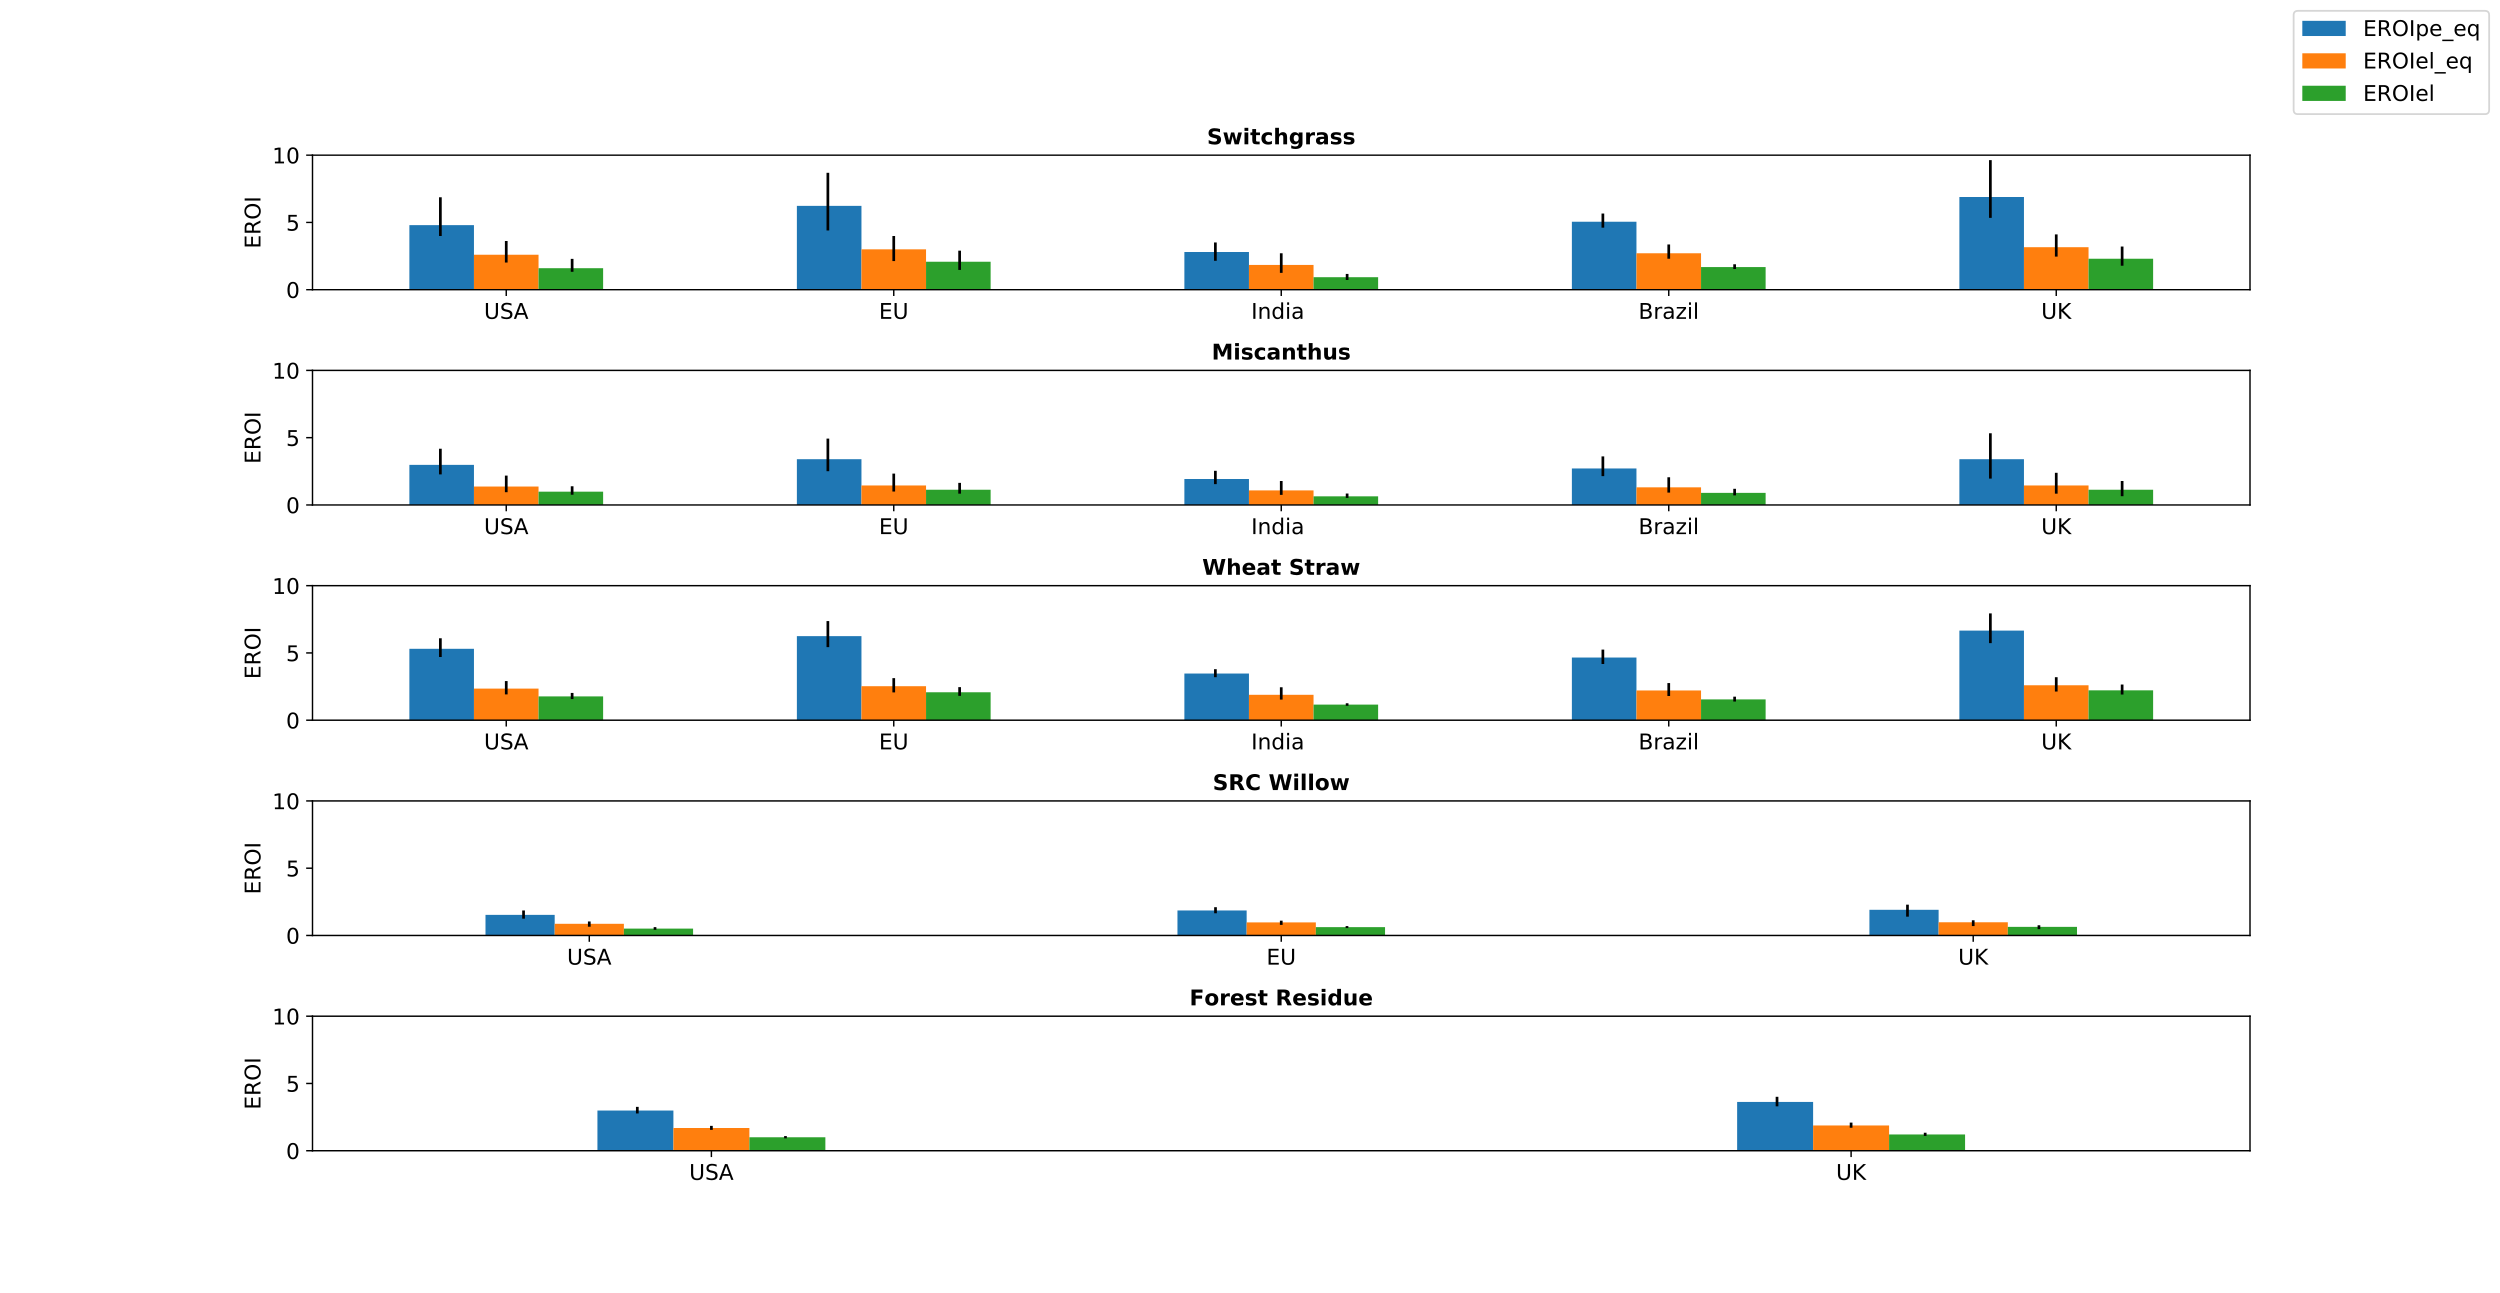 <?xml version="1.0" encoding="utf-8" standalone="no"?>
<!DOCTYPE svg PUBLIC "-//W3C//DTD SVG 1.1//EN"
  "http://www.w3.org/Graphics/SVG/1.1/DTD/svg11.dtd">
<!-- Created with matplotlib (https://matplotlib.org/) -->
<svg height="714.96pt" version="1.1" viewBox="0 0 1382.4 714.96" width="1382.4pt" xmlns="http://www.w3.org/2000/svg" xmlns:xlink="http://www.w3.org/1999/xlink">
 <defs>
  <style type="text/css">
*{stroke-linecap:butt;stroke-linejoin:round;}
  </style>
 </defs>
 <g id="figure_1">
  <g id="patch_1">
   <path d="M 0 714.96 
L 1382.4 714.96 
L 1382.4 0 
L 0 0 
z
" style="fill:#ffffff;"/>
  </g>
  <g id="axes_1">
   <g id="patch_2">
    <path d="M 172.8 160.19 
L 1244.16 160.19 
L 1244.16 85.795 
L 172.8 85.795 
z
" style="fill:#ffffff;"/>
   </g>
   <g id="patch_3">
    <path clip-path="url(#p3168106649)" d="M 226.368 160.19 
L 262.08 160.19 
L 262.08 124.48 
L 226.368 124.48 
z
" style="fill:#1f77b4;"/>
   </g>
   <g id="patch_4">
    <path clip-path="url(#p3168106649)" d="M 440.64 160.19 
L 476.352 160.19 
L 476.352 113.842 
L 440.64 113.842 
z
" style="fill:#1f77b4;"/>
   </g>
   <g id="patch_5">
    <path clip-path="url(#p3168106649)" d="M 654.912 160.19 
L 690.624 160.19 
L 690.624 139.359 
L 654.912 139.359 
z
" style="fill:#1f77b4;"/>
   </g>
   <g id="patch_6">
    <path clip-path="url(#p3168106649)" d="M 869.184 160.19 
L 904.896 160.19 
L 904.896 122.62 
L 869.184 122.62 
z
" style="fill:#1f77b4;"/>
   </g>
   <g id="patch_7">
    <path clip-path="url(#p3168106649)" d="M 1083.456 160.19 
L 1119.168 160.19 
L 1119.168 108.932 
L 1083.456 108.932 
z
" style="fill:#1f77b4;"/>
   </g>
   <g id="patch_8">
    <path clip-path="url(#p3168106649)" d="M 262.08 160.19 
L 297.792 160.19 
L 297.792 140.847 
L 262.08 140.847 
z
" style="fill:#ff7f0e;"/>
   </g>
   <g id="patch_9">
    <path clip-path="url(#p3168106649)" d="M 476.352 160.19 
L 512.064 160.19 
L 512.064 137.871 
L 476.352 137.871 
z
" style="fill:#ff7f0e;"/>
   </g>
   <g id="patch_10">
    <path clip-path="url(#p3168106649)" d="M 690.624 160.19 
L 726.336 160.19 
L 726.336 146.501 
L 690.624 146.501 
z
" style="fill:#ff7f0e;"/>
   </g>
   <g id="patch_11">
    <path clip-path="url(#p3168106649)" d="M 904.896 160.19 
L 940.608 160.19 
L 940.608 140.029 
L 904.896 140.029 
z
" style="fill:#ff7f0e;"/>
   </g>
   <g id="patch_12">
    <path clip-path="url(#p3168106649)" d="M 1119.168 160.19 
L 1154.88 160.19 
L 1154.88 136.681 
L 1119.168 136.681 
z
" style="fill:#ff7f0e;"/>
   </g>
   <g id="patch_13">
    <path clip-path="url(#p3168106649)" d="M 297.792 160.19 
L 333.504 160.19 
L 333.504 148.287 
L 297.792 148.287 
z
" style="fill:#2ca02c;"/>
   </g>
   <g id="patch_14">
    <path clip-path="url(#p3168106649)" d="M 512.064 160.19 
L 547.776 160.19 
L 547.776 144.716 
L 512.064 144.716 
z
" style="fill:#2ca02c;"/>
   </g>
   <g id="patch_15">
    <path clip-path="url(#p3168106649)" d="M 726.336 160.19 
L 762.048 160.19 
L 762.048 153.271 
L 726.336 153.271 
z
" style="fill:#2ca02c;"/>
   </g>
   <g id="patch_16">
    <path clip-path="url(#p3168106649)" d="M 940.608 160.19 
L 976.32 160.19 
L 976.32 147.691 
L 940.608 147.691 
z
" style="fill:#2ca02c;"/>
   </g>
   <g id="patch_17">
    <path clip-path="url(#p3168106649)" d="M 1154.88 160.19 
L 1190.592 160.19 
L 1190.592 143.079 
L 1154.88 143.079 
z
" style="fill:#2ca02c;"/>
   </g>
   <g id="matplotlib.axis_1">
    <g id="xtick_1">
     <g id="line2d_1">
      <defs>
       <path d="M 0 0 
L 0 3.5 
" id="m4815575de7" style="stroke:#000000;stroke-width:0.8;"/>
      </defs>
      <g>
       <use style="stroke:#000000;stroke-width:0.8;" x="279.936" xlink:href="#m4815575de7" y="160.19"/>
      </g>
     </g>
     <g id="text_1">
      <!-- USA -->
      <defs>
       <path d="M 8.688 72.906 
L 18.609 72.906 
L 18.609 28.609 
Q 18.609 16.891 22.844 11.734 
Q 27.094 6.594 36.625 6.594 
Q 46.094 6.594 50.344 11.734 
Q 54.594 16.891 54.594 28.609 
L 54.594 72.906 
L 64.5 72.906 
L 64.5 27.391 
Q 64.5 13.141 57.438 5.859 
Q 50.391 -1.422 36.625 -1.422 
Q 22.797 -1.422 15.734 5.859 
Q 8.688 13.141 8.688 27.391 
z
" id="DejaVuSans-85"/>
       <path d="M 53.516 70.516 
L 53.516 60.891 
Q 47.906 63.578 42.922 64.891 
Q 37.938 66.219 33.297 66.219 
Q 25.25 66.219 20.875 63.094 
Q 16.5 59.969 16.5 54.203 
Q 16.5 49.359 19.406 46.891 
Q 22.312 44.438 30.422 42.922 
L 36.375 41.703 
Q 47.406 39.594 52.656 34.297 
Q 57.906 29 57.906 20.125 
Q 57.906 9.516 50.797 4.047 
Q 43.703 -1.422 29.984 -1.422 
Q 24.812 -1.422 18.969 -0.25 
Q 13.141 0.922 6.891 3.219 
L 6.891 13.375 
Q 12.891 10.016 18.656 8.297 
Q 24.422 6.594 29.984 6.594 
Q 38.422 6.594 43.016 9.906 
Q 47.609 13.234 47.609 19.391 
Q 47.609 24.75 44.312 27.781 
Q 41.016 30.812 33.5 32.328 
L 27.484 33.5 
Q 16.453 35.688 11.516 40.375 
Q 6.594 45.062 6.594 53.422 
Q 6.594 63.094 13.406 68.656 
Q 20.219 74.219 32.172 74.219 
Q 37.312 74.219 42.625 73.281 
Q 47.953 72.359 53.516 70.516 
z
" id="DejaVuSans-83"/>
       <path d="M 34.188 63.188 
L 20.797 26.906 
L 47.609 26.906 
z
M 28.609 72.906 
L 39.797 72.906 
L 67.578 0 
L 57.328 0 
L 50.688 18.703 
L 17.828 18.703 
L 11.188 0 
L 0.781 0 
z
" id="DejaVuSans-65"/>
      </defs>
      <g transform="translate(267.63 176.308)scale(0.12 -0.12)">
       <use xlink:href="#DejaVuSans-85"/>
       <use x="73.193" xlink:href="#DejaVuSans-83"/>
       <use x="136.686" xlink:href="#DejaVuSans-65"/>
      </g>
     </g>
    </g>
    <g id="xtick_2">
     <g id="line2d_2">
      <g>
       <use style="stroke:#000000;stroke-width:0.8;" x="494.208" xlink:href="#m4815575de7" y="160.19"/>
      </g>
     </g>
     <g id="text_2">
      <!-- EU -->
      <defs>
       <path d="M 9.812 72.906 
L 55.906 72.906 
L 55.906 64.594 
L 19.672 64.594 
L 19.672 43.016 
L 54.391 43.016 
L 54.391 34.719 
L 19.672 34.719 
L 19.672 8.297 
L 56.781 8.297 
L 56.781 0 
L 9.812 0 
z
" id="DejaVuSans-69"/>
      </defs>
      <g transform="translate(486.026 176.308)scale(0.12 -0.12)">
       <use xlink:href="#DejaVuSans-69"/>
       <use x="63.184" xlink:href="#DejaVuSans-85"/>
      </g>
     </g>
    </g>
    <g id="xtick_3">
     <g id="line2d_3">
      <g>
       <use style="stroke:#000000;stroke-width:0.8;" x="708.48" xlink:href="#m4815575de7" y="160.19"/>
      </g>
     </g>
     <g id="text_3">
      <!-- India  -->
      <defs>
       <path d="M 9.812 72.906 
L 19.672 72.906 
L 19.672 0 
L 9.812 0 
z
" id="DejaVuSans-73"/>
       <path d="M 54.891 33.016 
L 54.891 0 
L 45.906 0 
L 45.906 32.719 
Q 45.906 40.484 42.875 44.328 
Q 39.844 48.188 33.797 48.188 
Q 26.516 48.188 22.312 43.547 
Q 18.109 38.922 18.109 30.906 
L 18.109 0 
L 9.078 0 
L 9.078 54.688 
L 18.109 54.688 
L 18.109 46.188 
Q 21.344 51.125 25.703 53.562 
Q 30.078 56 35.797 56 
Q 45.219 56 50.047 50.172 
Q 54.891 44.344 54.891 33.016 
z
" id="DejaVuSans-110"/>
       <path d="M 45.406 46.391 
L 45.406 75.984 
L 54.391 75.984 
L 54.391 0 
L 45.406 0 
L 45.406 8.203 
Q 42.578 3.328 38.25 0.953 
Q 33.938 -1.422 27.875 -1.422 
Q 17.969 -1.422 11.734 6.484 
Q 5.516 14.406 5.516 27.297 
Q 5.516 40.188 11.734 48.094 
Q 17.969 56 27.875 56 
Q 33.938 56 38.25 53.625 
Q 42.578 51.266 45.406 46.391 
z
M 14.797 27.297 
Q 14.797 17.391 18.875 11.75 
Q 22.953 6.109 30.078 6.109 
Q 37.203 6.109 41.297 11.75 
Q 45.406 17.391 45.406 27.297 
Q 45.406 37.203 41.297 42.844 
Q 37.203 48.484 30.078 48.484 
Q 22.953 48.484 18.875 42.844 
Q 14.797 37.203 14.797 27.297 
z
" id="DejaVuSans-100"/>
       <path d="M 9.422 54.688 
L 18.406 54.688 
L 18.406 0 
L 9.422 0 
z
M 9.422 75.984 
L 18.406 75.984 
L 18.406 64.594 
L 9.422 64.594 
z
" id="DejaVuSans-105"/>
       <path d="M 34.281 27.484 
Q 23.391 27.484 19.188 25 
Q 14.984 22.516 14.984 16.5 
Q 14.984 11.719 18.141 8.906 
Q 21.297 6.109 26.703 6.109 
Q 34.188 6.109 38.703 11.406 
Q 43.219 16.703 43.219 25.484 
L 43.219 27.484 
z
M 52.203 31.203 
L 52.203 0 
L 43.219 0 
L 43.219 8.297 
Q 40.141 3.328 35.547 0.953 
Q 30.953 -1.422 24.312 -1.422 
Q 15.922 -1.422 10.953 3.297 
Q 6 8.016 6 15.922 
Q 6 25.141 12.172 29.828 
Q 18.359 34.516 30.609 34.516 
L 43.219 34.516 
L 43.219 35.406 
Q 43.219 41.609 39.141 45 
Q 35.062 48.391 27.688 48.391 
Q 23 48.391 18.547 47.266 
Q 14.109 46.141 10.016 43.891 
L 10.016 52.203 
Q 14.938 54.109 19.578 55.047 
Q 24.219 56 28.609 56 
Q 40.484 56 46.344 49.844 
Q 52.203 43.703 52.203 31.203 
z
" id="DejaVuSans-97"/>
       <path id="DejaVuSans-32"/>
      </defs>
      <g transform="translate(691.848 176.308)scale(0.12 -0.12)">
       <use xlink:href="#DejaVuSans-73"/>
       <use x="29.492" xlink:href="#DejaVuSans-110"/>
       <use x="92.871" xlink:href="#DejaVuSans-100"/>
       <use x="156.348" xlink:href="#DejaVuSans-105"/>
       <use x="184.131" xlink:href="#DejaVuSans-97"/>
       <use x="245.41" xlink:href="#DejaVuSans-32"/>
      </g>
     </g>
    </g>
    <g id="xtick_4">
     <g id="line2d_4">
      <g>
       <use style="stroke:#000000;stroke-width:0.8;" x="922.752" xlink:href="#m4815575de7" y="160.19"/>
      </g>
     </g>
     <g id="text_4">
      <!-- Brazil -->
      <defs>
       <path d="M 19.672 34.812 
L 19.672 8.109 
L 35.5 8.109 
Q 43.453 8.109 47.281 11.406 
Q 51.125 14.703 51.125 21.484 
Q 51.125 28.328 47.281 31.562 
Q 43.453 34.812 35.5 34.812 
z
M 19.672 64.797 
L 19.672 42.828 
L 34.281 42.828 
Q 41.5 42.828 45.031 45.531 
Q 48.578 48.25 48.578 53.812 
Q 48.578 59.328 45.031 62.062 
Q 41.5 64.797 34.281 64.797 
z
M 9.812 72.906 
L 35.016 72.906 
Q 46.297 72.906 52.391 68.219 
Q 58.5 63.531 58.5 54.891 
Q 58.5 48.188 55.375 44.234 
Q 52.25 40.281 46.188 39.312 
Q 53.469 37.75 57.5 32.781 
Q 61.531 27.828 61.531 20.406 
Q 61.531 10.641 54.891 5.312 
Q 48.25 0 35.984 0 
L 9.812 0 
z
" id="DejaVuSans-66"/>
       <path d="M 41.109 46.297 
Q 39.594 47.172 37.812 47.578 
Q 36.031 48 33.891 48 
Q 26.266 48 22.188 43.047 
Q 18.109 38.094 18.109 28.812 
L 18.109 0 
L 9.078 0 
L 9.078 54.688 
L 18.109 54.688 
L 18.109 46.188 
Q 20.953 51.172 25.484 53.578 
Q 30.031 56 36.531 56 
Q 37.453 56 38.578 55.875 
Q 39.703 55.766 41.062 55.516 
z
" id="DejaVuSans-114"/>
       <path d="M 5.516 54.688 
L 48.188 54.688 
L 48.188 46.484 
L 14.406 7.172 
L 48.188 7.172 
L 48.188 0 
L 4.297 0 
L 4.297 8.203 
L 38.094 47.516 
L 5.516 47.516 
z
" id="DejaVuSans-122"/>
       <path d="M 9.422 75.984 
L 18.406 75.984 
L 18.406 0 
L 9.422 0 
z
" id="DejaVuSans-108"/>
      </defs>
      <g transform="translate(906.009 176.308)scale(0.12 -0.12)">
       <use xlink:href="#DejaVuSans-66"/>
       <use x="68.604" xlink:href="#DejaVuSans-114"/>
       <use x="109.717" xlink:href="#DejaVuSans-97"/>
       <use x="170.996" xlink:href="#DejaVuSans-122"/>
       <use x="223.486" xlink:href="#DejaVuSans-105"/>
       <use x="251.27" xlink:href="#DejaVuSans-108"/>
      </g>
     </g>
    </g>
    <g id="xtick_5">
     <g id="line2d_5">
      <g>
       <use style="stroke:#000000;stroke-width:0.8;" x="1137.024" xlink:href="#m4815575de7" y="160.19"/>
      </g>
     </g>
     <g id="text_5">
      <!-- UK -->
      <defs>
       <path d="M 9.812 72.906 
L 19.672 72.906 
L 19.672 42.094 
L 52.391 72.906 
L 65.094 72.906 
L 28.906 38.922 
L 67.672 0 
L 54.688 0 
L 19.672 35.109 
L 19.672 0 
L 9.812 0 
z
" id="DejaVuSans-75"/>
      </defs>
      <g transform="translate(1128.698 176.308)scale(0.12 -0.12)">
       <use xlink:href="#DejaVuSans-85"/>
       <use x="73.193" xlink:href="#DejaVuSans-75"/>
      </g>
     </g>
    </g>
   </g>
   <g id="matplotlib.axis_2">
    <g id="ytick_1">
     <g id="line2d_6">
      <defs>
       <path d="M 0 0 
L -3.5 0 
" id="mfac1919b65" style="stroke:#000000;stroke-width:0.8;"/>
      </defs>
      <g>
       <use style="stroke:#000000;stroke-width:0.8;" x="172.8" xlink:href="#mfac1919b65" y="160.19"/>
      </g>
     </g>
     <g id="text_6">
      <!-- 0 -->
      <defs>
       <path d="M 31.781 66.406 
Q 24.172 66.406 20.328 58.906 
Q 16.5 51.422 16.5 36.375 
Q 16.5 21.391 20.328 13.891 
Q 24.172 6.391 31.781 6.391 
Q 39.453 6.391 43.281 13.891 
Q 47.125 21.391 47.125 36.375 
Q 47.125 51.422 43.281 58.906 
Q 39.453 66.406 31.781 66.406 
z
M 31.781 74.219 
Q 44.047 74.219 50.516 64.516 
Q 56.984 54.828 56.984 36.375 
Q 56.984 17.969 50.516 8.266 
Q 44.047 -1.422 31.781 -1.422 
Q 19.531 -1.422 13.062 8.266 
Q 6.594 17.969 6.594 36.375 
Q 6.594 54.828 13.062 64.516 
Q 19.531 74.219 31.781 74.219 
z
" id="DejaVuSans-48"/>
      </defs>
      <g transform="translate(158.165 164.749)scale(0.12 -0.12)">
       <use xlink:href="#DejaVuSans-48"/>
      </g>
     </g>
    </g>
    <g id="ytick_2">
     <g id="line2d_7">
      <g>
       <use style="stroke:#000000;stroke-width:0.8;" x="172.8" xlink:href="#mfac1919b65" y="122.992"/>
      </g>
     </g>
     <g id="text_7">
      <!-- 5 -->
      <defs>
       <path d="M 10.797 72.906 
L 49.516 72.906 
L 49.516 64.594 
L 19.828 64.594 
L 19.828 46.734 
Q 21.969 47.469 24.109 47.828 
Q 26.266 48.188 28.422 48.188 
Q 40.625 48.188 47.75 41.5 
Q 54.891 34.812 54.891 23.391 
Q 54.891 11.625 47.562 5.094 
Q 40.234 -1.422 26.906 -1.422 
Q 22.312 -1.422 17.547 -0.641 
Q 12.797 0.141 7.719 1.703 
L 7.719 11.625 
Q 12.109 9.234 16.797 8.062 
Q 21.484 6.891 26.703 6.891 
Q 35.156 6.891 40.078 11.328 
Q 45.016 15.766 45.016 23.391 
Q 45.016 31 40.078 35.438 
Q 35.156 39.891 26.703 39.891 
Q 22.75 39.891 18.812 39.016 
Q 14.891 38.141 10.797 36.281 
z
" id="DejaVuSans-53"/>
      </defs>
      <g transform="translate(158.165 127.552)scale(0.12 -0.12)">
       <use xlink:href="#DejaVuSans-53"/>
      </g>
     </g>
    </g>
    <g id="ytick_3">
     <g id="line2d_8">
      <g>
       <use style="stroke:#000000;stroke-width:0.8;" x="172.8" xlink:href="#mfac1919b65" y="85.795"/>
      </g>
     </g>
     <g id="text_8">
      <!-- 10 -->
      <defs>
       <path d="M 12.406 8.297 
L 28.516 8.297 
L 28.516 63.922 
L 10.984 60.406 
L 10.984 69.391 
L 28.422 72.906 
L 38.281 72.906 
L 38.281 8.297 
L 54.391 8.297 
L 54.391 0 
L 12.406 0 
z
" id="DejaVuSans-49"/>
      </defs>
      <g transform="translate(150.53 90.354)scale(0.12 -0.12)">
       <use xlink:href="#DejaVuSans-49"/>
       <use x="63.623" xlink:href="#DejaVuSans-48"/>
      </g>
     </g>
    </g>
    <g id="text_9">
     <!-- EROI -->
     <defs>
      <path d="M 44.391 34.188 
Q 47.562 33.109 50.562 29.594 
Q 53.562 26.078 56.594 19.922 
L 66.609 0 
L 56 0 
L 46.688 18.703 
Q 43.062 26.031 39.672 28.422 
Q 36.281 30.812 30.422 30.812 
L 19.672 30.812 
L 19.672 0 
L 9.812 0 
L 9.812 72.906 
L 32.078 72.906 
Q 44.578 72.906 50.734 67.672 
Q 56.891 62.453 56.891 51.906 
Q 56.891 45.016 53.688 40.469 
Q 50.484 35.938 44.391 34.188 
z
M 19.672 64.797 
L 19.672 38.922 
L 32.078 38.922 
Q 39.203 38.922 42.844 42.219 
Q 46.484 45.516 46.484 51.906 
Q 46.484 58.297 42.844 61.547 
Q 39.203 64.797 32.078 64.797 
z
" id="DejaVuSans-82"/>
      <path d="M 39.406 66.219 
Q 28.656 66.219 22.328 58.203 
Q 16.016 50.203 16.016 36.375 
Q 16.016 22.609 22.328 14.594 
Q 28.656 6.594 39.406 6.594 
Q 50.141 6.594 56.422 14.594 
Q 62.703 22.609 62.703 36.375 
Q 62.703 50.203 56.422 58.203 
Q 50.141 66.219 39.406 66.219 
z
M 39.406 74.219 
Q 54.734 74.219 63.906 63.938 
Q 73.094 53.656 73.094 36.375 
Q 73.094 19.141 63.906 8.859 
Q 54.734 -1.422 39.406 -1.422 
Q 24.031 -1.422 14.812 8.828 
Q 5.609 19.094 5.609 36.375 
Q 5.609 53.656 14.812 63.938 
Q 24.031 74.219 39.406 74.219 
z
" id="DejaVuSans-79"/>
     </defs>
     <g transform="translate(144.034 137.446)rotate(-90)scale(0.12 -0.12)">
      <use xlink:href="#DejaVuSans-69"/>
      <use x="63.184" xlink:href="#DejaVuSans-82"/>
      <use x="132.666" xlink:href="#DejaVuSans-79"/>
      <use x="211.377" xlink:href="#DejaVuSans-73"/>
     </g>
    </g>
   </g>
   <g id="LineCollection_1">
    <path clip-path="url(#p3168106649)" d="M 243.51 109.081 
L 243.51 130.506 
" style="fill:none;stroke:#000000;stroke-width:1.5;"/>
   </g>
   <g id="LineCollection_2">
    <path clip-path="url(#p3168106649)" d="M 279.936 133.259 
L 279.936 145.162 
" style="fill:none;stroke:#000000;stroke-width:1.5;"/>
   </g>
   <g id="LineCollection_3">
    <path clip-path="url(#p3168106649)" d="M 316.362 143.153 
L 316.362 150.295 
" style="fill:none;stroke:#000000;stroke-width:1.5;"/>
   </g>
   <g id="LineCollection_4">
    <path clip-path="url(#p3168106649)" d="M 457.782 95.541 
L 457.782 127.456 
" style="fill:none;stroke:#000000;stroke-width:1.5;"/>
   </g>
   <g id="LineCollection_5">
    <path clip-path="url(#p3168106649)" d="M 494.208 130.506 
L 494.208 144.344 
" style="fill:none;stroke:#000000;stroke-width:1.5;"/>
   </g>
   <g id="LineCollection_6">
    <path clip-path="url(#p3168106649)" d="M 530.634 138.615 
L 530.634 149.254 
" style="fill:none;stroke:#000000;stroke-width:1.5;"/>
   </g>
   <g id="LineCollection_7">
    <path clip-path="url(#p3168106649)" d="M 672.054 134.077 
L 672.054 144.195 
" style="fill:none;stroke:#000000;stroke-width:1.5;"/>
   </g>
   <g id="LineCollection_8">
    <path clip-path="url(#p3168106649)" d="M 708.48 140.029 
L 708.48 150.89 
" style="fill:none;stroke:#000000;stroke-width:1.5;"/>
   </g>
   <g id="LineCollection_9">
    <path clip-path="url(#p3168106649)" d="M 744.906 151.486 
L 744.906 154.833 
" style="fill:none;stroke:#000000;stroke-width:1.5;"/>
   </g>
   <g id="LineCollection_10">
    <path clip-path="url(#p3168106649)" d="M 886.326 118.082 
L 886.326 125.894 
" style="fill:none;stroke:#000000;stroke-width:1.5;"/>
   </g>
   <g id="LineCollection_11">
    <path clip-path="url(#p3168106649)" d="M 922.752 135.193 
L 922.752 143.079 
" style="fill:none;stroke:#000000;stroke-width:1.5;"/>
   </g>
   <g id="LineCollection_12">
    <path clip-path="url(#p3168106649)" d="M 959.178 146.129 
L 959.178 148.733 
" style="fill:none;stroke:#000000;stroke-width:1.5;"/>
   </g>
   <g id="LineCollection_13">
    <path clip-path="url(#p3168106649)" d="M 1100.598 88.548 
L 1100.598 120.463 
" style="fill:none;stroke:#000000;stroke-width:1.5;"/>
   </g>
   <g id="LineCollection_14">
    <path clip-path="url(#p3168106649)" d="M 1137.024 129.614 
L 1137.024 141.889 
" style="fill:none;stroke:#000000;stroke-width:1.5;"/>
   </g>
   <g id="LineCollection_15">
    <path clip-path="url(#p3168106649)" d="M 1173.45 136.309 
L 1173.45 146.947 
" style="fill:none;stroke:#000000;stroke-width:1.5;"/>
   </g>
   <g id="patch_18">
    <path d="M 172.8 160.19 
L 172.8 85.795 
" style="fill:none;stroke:#000000;stroke-linecap:square;stroke-linejoin:miter;stroke-width:0.8;"/>
   </g>
   <g id="patch_19">
    <path d="M 1244.16 160.19 
L 1244.16 85.795 
" style="fill:none;stroke:#000000;stroke-linecap:square;stroke-linejoin:miter;stroke-width:0.8;"/>
   </g>
   <g id="patch_20">
    <path d="M 172.8 160.19 
L 1244.16 160.19 
" style="fill:none;stroke:#000000;stroke-linecap:square;stroke-linejoin:miter;stroke-width:0.8;"/>
   </g>
   <g id="patch_21">
    <path d="M 172.8 85.795 
L 1244.16 85.795 
" style="fill:none;stroke:#000000;stroke-linecap:square;stroke-linejoin:miter;stroke-width:0.8;"/>
   </g>
   <g id="text_10">
    <!-- Switchgrass -->
    <defs>
     <path d="M 59.906 70.609 
L 59.906 55.172 
Q 53.906 57.859 48.188 59.219 
Q 42.484 60.594 37.406 60.594 
Q 30.672 60.594 27.438 58.734 
Q 24.219 56.891 24.219 52.984 
Q 24.219 50.047 26.391 48.406 
Q 28.562 46.781 34.281 45.609 
L 42.281 44 
Q 54.438 41.547 59.562 36.562 
Q 64.703 31.594 64.703 22.406 
Q 64.703 10.359 57.547 4.469 
Q 50.391 -1.422 35.688 -1.422 
Q 28.766 -1.422 21.781 -0.094 
Q 14.797 1.219 7.812 3.812 
L 7.812 19.672 
Q 14.797 15.969 21.312 14.078 
Q 27.828 12.203 33.891 12.203 
Q 40.047 12.203 43.312 14.25 
Q 46.578 16.312 46.578 20.125 
Q 46.578 23.531 44.359 25.391 
Q 42.141 27.25 35.5 28.719 
L 28.219 30.328 
Q 17.281 32.672 12.219 37.797 
Q 7.172 42.922 7.172 51.609 
Q 7.172 62.5 14.203 68.359 
Q 21.234 74.219 34.422 74.219 
Q 40.438 74.219 46.781 73.312 
Q 53.125 72.406 59.906 70.609 
z
" id="DejaVuSans-Bold-83"/>
     <path d="M 3.516 54.688 
L 20.516 54.688 
L 29.688 17 
L 38.922 54.688 
L 53.516 54.688 
L 62.703 17.391 
L 71.922 54.688 
L 88.922 54.688 
L 74.516 0 
L 55.422 0 
L 46.188 37.594 
L 37.016 0 
L 17.922 0 
z
" id="DejaVuSans-Bold-119"/>
     <path d="M 8.406 54.688 
L 25.875 54.688 
L 25.875 0 
L 8.406 0 
z
M 8.406 75.984 
L 25.875 75.984 
L 25.875 61.719 
L 8.406 61.719 
z
" id="DejaVuSans-Bold-105"/>
     <path d="M 27.484 70.219 
L 27.484 54.688 
L 45.516 54.688 
L 45.516 42.188 
L 27.484 42.188 
L 27.484 19 
Q 27.484 15.188 29 13.844 
Q 30.516 12.5 35.016 12.5 
L 44 12.5 
L 44 0 
L 29 0 
Q 18.656 0 14.328 4.312 
Q 10.016 8.641 10.016 19 
L 10.016 42.188 
L 1.312 42.188 
L 1.312 54.688 
L 10.016 54.688 
L 10.016 70.219 
z
" id="DejaVuSans-Bold-116"/>
     <path d="M 52.594 52.984 
L 52.594 38.719 
Q 49.031 41.156 45.438 42.328 
Q 41.844 43.5 37.984 43.5 
Q 30.672 43.5 26.594 39.234 
Q 22.516 34.969 22.516 27.297 
Q 22.516 19.625 26.594 15.344 
Q 30.672 11.078 37.984 11.078 
Q 42.094 11.078 45.781 12.297 
Q 49.469 13.531 52.594 15.922 
L 52.594 1.609 
Q 48.484 0.094 44.266 -0.656 
Q 40.047 -1.422 35.797 -1.422 
Q 21 -1.422 12.641 6.172 
Q 4.297 13.766 4.297 27.297 
Q 4.297 40.828 12.641 48.406 
Q 21 56 35.797 56 
Q 40.094 56 44.266 55.25 
Q 48.438 54.5 52.594 52.984 
z
" id="DejaVuSans-Bold-99"/>
     <path d="M 63.375 33.297 
L 63.375 0 
L 45.797 0 
L 45.797 5.422 
L 45.797 25.391 
Q 45.797 32.562 45.484 35.25 
Q 45.172 37.938 44.391 39.203 
Q 43.359 40.922 41.594 41.875 
Q 39.844 42.828 37.594 42.828 
Q 32.125 42.828 29 38.594 
Q 25.875 34.375 25.875 26.906 
L 25.875 0 
L 8.406 0 
L 8.406 75.984 
L 25.875 75.984 
L 25.875 46.688 
Q 29.828 51.469 34.266 53.734 
Q 38.719 56 44.094 56 
Q 53.562 56 58.469 50.188 
Q 63.375 44.391 63.375 33.297 
z
" id="DejaVuSans-Bold-104"/>
     <path d="M 45.609 9.281 
Q 42 4.5 37.641 2.25 
Q 33.297 0 27.594 0 
Q 17.578 0 11.031 7.875 
Q 4.5 15.766 4.5 27.984 
Q 4.5 40.234 11.031 48.062 
Q 17.578 55.906 27.594 55.906 
Q 33.297 55.906 37.641 53.656 
Q 42 51.422 45.609 46.578 
L 45.609 54.688 
L 63.188 54.688 
L 63.188 5.516 
Q 63.188 -7.672 54.859 -14.625 
Q 46.531 -21.578 30.719 -21.578 
Q 25.594 -21.578 20.797 -20.797 
Q 16.016 -20.016 11.188 -18.406 
L 11.188 -4.781 
Q 15.766 -7.422 20.156 -8.719 
Q 24.562 -10.016 29 -10.016 
Q 37.594 -10.016 41.594 -6.25 
Q 45.609 -2.484 45.609 5.516 
z
M 34.078 43.312 
Q 28.656 43.312 25.625 39.297 
Q 22.609 35.297 22.609 27.984 
Q 22.609 20.453 25.531 16.578 
Q 28.469 12.703 34.078 12.703 
Q 39.547 12.703 42.578 16.703 
Q 45.609 20.703 45.609 27.984 
Q 45.609 35.297 42.578 39.297 
Q 39.547 43.312 34.078 43.312 
z
" id="DejaVuSans-Bold-103"/>
     <path d="M 49.031 39.797 
Q 46.734 40.875 44.453 41.375 
Q 42.188 41.891 39.891 41.891 
Q 33.156 41.891 29.516 37.562 
Q 25.875 33.25 25.875 25.203 
L 25.875 0 
L 8.406 0 
L 8.406 54.688 
L 25.875 54.688 
L 25.875 45.703 
Q 29.25 51.078 33.609 53.531 
Q 37.984 56 44.094 56 
Q 44.969 56 45.984 55.922 
Q 47.016 55.859 48.969 55.609 
z
" id="DejaVuSans-Bold-114"/>
     <path d="M 32.906 24.609 
Q 27.438 24.609 24.672 22.75 
Q 21.922 20.906 21.922 17.281 
Q 21.922 13.969 24.141 12.078 
Q 26.375 10.203 30.328 10.203 
Q 35.25 10.203 38.625 13.734 
Q 42 17.281 42 22.609 
L 42 24.609 
z
M 59.625 31.203 
L 59.625 0 
L 42 0 
L 42 8.109 
Q 38.484 3.125 34.078 0.844 
Q 29.688 -1.422 23.391 -1.422 
Q 14.891 -1.422 9.594 3.531 
Q 4.297 8.5 4.297 16.406 
Q 4.297 26.031 10.906 30.516 
Q 17.531 35.016 31.688 35.016 
L 42 35.016 
L 42 36.375 
Q 42 40.531 38.719 42.453 
Q 35.453 44.391 28.516 44.391 
Q 22.906 44.391 18.062 43.266 
Q 13.234 42.141 9.078 39.891 
L 9.078 53.219 
Q 14.703 54.594 20.359 55.297 
Q 26.031 56 31.688 56 
Q 46.484 56 53.047 50.172 
Q 59.625 44.344 59.625 31.203 
z
" id="DejaVuSans-Bold-97"/>
     <path d="M 51.125 52.984 
L 51.125 39.703 
Q 45.516 42.047 40.281 43.219 
Q 35.062 44.391 30.422 44.391 
Q 25.438 44.391 23.016 43.141 
Q 20.609 41.891 20.609 39.312 
Q 20.609 37.203 22.438 36.078 
Q 24.266 34.969 29 34.422 
L 32.078 33.984 
Q 45.516 32.281 50.141 28.375 
Q 54.781 24.469 54.781 16.109 
Q 54.781 7.375 48.328 2.969 
Q 41.891 -1.422 29.109 -1.422 
Q 23.688 -1.422 17.891 -0.562 
Q 12.109 0.297 6 2 
L 6 15.281 
Q 11.234 12.75 16.719 11.469 
Q 22.219 10.203 27.875 10.203 
Q 33.016 10.203 35.594 11.609 
Q 38.188 13.031 38.188 15.828 
Q 38.188 18.172 36.406 19.312 
Q 34.625 20.453 29.297 21.094 
L 26.219 21.484 
Q 14.547 22.953 9.859 26.906 
Q 5.172 30.859 5.172 38.922 
Q 5.172 47.609 11.125 51.797 
Q 17.094 56 29.391 56 
Q 34.234 56 39.547 55.266 
Q 44.875 54.547 51.125 52.984 
z
" id="DejaVuSans-Bold-115"/>
    </defs>
    <g transform="translate(667.418 79.795)scale(0.12 -0.12)">
     <use xlink:href="#DejaVuSans-Bold-83"/>
     <use x="72.021" xlink:href="#DejaVuSans-Bold-119"/>
     <use x="164.404" xlink:href="#DejaVuSans-Bold-105"/>
     <use x="198.682" xlink:href="#DejaVuSans-Bold-116"/>
     <use x="246.484" xlink:href="#DejaVuSans-Bold-99"/>
     <use x="305.762" xlink:href="#DejaVuSans-Bold-104"/>
     <use x="376.953" xlink:href="#DejaVuSans-Bold-103"/>
     <use x="448.535" xlink:href="#DejaVuSans-Bold-114"/>
     <use x="497.852" xlink:href="#DejaVuSans-Bold-97"/>
     <use x="565.332" xlink:href="#DejaVuSans-Bold-115"/>
     <use x="624.854" xlink:href="#DejaVuSans-Bold-115"/>
    </g>
   </g>
  </g>
  <g id="axes_2">
   <g id="patch_22">
    <path d="M 172.8 279.221 
L 1244.16 279.221 
L 1244.16 204.826 
L 172.8 204.826 
z
" style="fill:#ffffff;"/>
   </g>
   <g id="patch_23">
    <path clip-path="url(#pc45043a75e)" d="M 226.368 279.221 
L 262.08 279.221 
L 262.08 257.051 
L 226.368 257.051 
z
" style="fill:#1f77b4;"/>
   </g>
   <g id="patch_24">
    <path clip-path="url(#pc45043a75e)" d="M 440.64 279.221 
L 476.352 279.221 
L 476.352 253.927 
L 440.64 253.927 
z
" style="fill:#1f77b4;"/>
   </g>
   <g id="patch_25">
    <path clip-path="url(#pc45043a75e)" d="M 654.912 279.221 
L 690.624 279.221 
L 690.624 264.863 
L 654.912 264.863 
z
" style="fill:#1f77b4;"/>
   </g>
   <g id="patch_26">
    <path clip-path="url(#pc45043a75e)" d="M 869.184 279.221 
L 904.896 279.221 
L 904.896 259.06 
L 869.184 259.06 
z
" style="fill:#1f77b4;"/>
   </g>
   <g id="patch_27">
    <path clip-path="url(#pc45043a75e)" d="M 1083.456 279.221 
L 1119.168 279.221 
L 1119.168 253.927 
L 1083.456 253.927 
z
" style="fill:#1f77b4;"/>
   </g>
   <g id="patch_28">
    <path clip-path="url(#pc45043a75e)" d="M 262.08 279.221 
L 297.792 279.221 
L 297.792 269.029 
L 262.08 269.029 
z
" style="fill:#ff7f0e;"/>
   </g>
   <g id="patch_29">
    <path clip-path="url(#pc45043a75e)" d="M 476.352 279.221 
L 512.064 279.221 
L 512.064 268.434 
L 476.352 268.434 
z
" style="fill:#ff7f0e;"/>
   </g>
   <g id="patch_30">
    <path clip-path="url(#pc45043a75e)" d="M 690.624 279.221 
L 726.336 279.221 
L 726.336 271.186 
L 690.624 271.186 
z
" style="fill:#ff7f0e;"/>
   </g>
   <g id="patch_31">
    <path clip-path="url(#pc45043a75e)" d="M 904.896 279.221 
L 940.608 279.221 
L 940.608 269.475 
L 904.896 269.475 
z
" style="fill:#ff7f0e;"/>
   </g>
   <g id="patch_32">
    <path clip-path="url(#pc45043a75e)" d="M 1119.168 279.221 
L 1154.88 279.221 
L 1154.88 268.434 
L 1119.168 268.434 
z
" style="fill:#ff7f0e;"/>
   </g>
   <g id="patch_33">
    <path clip-path="url(#pc45043a75e)" d="M 297.792 279.221 
L 333.504 279.221 
L 333.504 271.856 
L 297.792 271.856 
z
" style="fill:#2ca02c;"/>
   </g>
   <g id="patch_34">
    <path clip-path="url(#pc45043a75e)" d="M 512.064 279.221 
L 547.776 279.221 
L 547.776 270.814 
L 512.064 270.814 
z
" style="fill:#2ca02c;"/>
   </g>
   <g id="patch_35">
    <path clip-path="url(#pc45043a75e)" d="M 726.336 279.221 
L 762.048 279.221 
L 762.048 274.46 
L 726.336 274.46 
z
" style="fill:#2ca02c;"/>
   </g>
   <g id="patch_36">
    <path clip-path="url(#pc45043a75e)" d="M 940.608 279.221 
L 976.32 279.221 
L 976.32 272.525 
L 940.608 272.525 
z
" style="fill:#2ca02c;"/>
   </g>
   <g id="patch_37">
    <path clip-path="url(#pc45043a75e)" d="M 1154.88 279.221 
L 1190.592 279.221 
L 1190.592 270.814 
L 1154.88 270.814 
z
" style="fill:#2ca02c;"/>
   </g>
   <g id="matplotlib.axis_3">
    <g id="xtick_6">
     <g id="line2d_9">
      <g>
       <use style="stroke:#000000;stroke-width:0.8;" x="279.936" xlink:href="#m4815575de7" y="279.221"/>
      </g>
     </g>
     <g id="text_11">
      <!-- USA -->
      <g transform="translate(267.63 295.339)scale(0.12 -0.12)">
       <use xlink:href="#DejaVuSans-85"/>
       <use x="73.193" xlink:href="#DejaVuSans-83"/>
       <use x="136.686" xlink:href="#DejaVuSans-65"/>
      </g>
     </g>
    </g>
    <g id="xtick_7">
     <g id="line2d_10">
      <g>
       <use style="stroke:#000000;stroke-width:0.8;" x="494.208" xlink:href="#m4815575de7" y="279.221"/>
      </g>
     </g>
     <g id="text_12">
      <!-- EU -->
      <g transform="translate(486.026 295.339)scale(0.12 -0.12)">
       <use xlink:href="#DejaVuSans-69"/>
       <use x="63.184" xlink:href="#DejaVuSans-85"/>
      </g>
     </g>
    </g>
    <g id="xtick_8">
     <g id="line2d_11">
      <g>
       <use style="stroke:#000000;stroke-width:0.8;" x="708.48" xlink:href="#m4815575de7" y="279.221"/>
      </g>
     </g>
     <g id="text_13">
      <!-- India  -->
      <g transform="translate(691.848 295.339)scale(0.12 -0.12)">
       <use xlink:href="#DejaVuSans-73"/>
       <use x="29.492" xlink:href="#DejaVuSans-110"/>
       <use x="92.871" xlink:href="#DejaVuSans-100"/>
       <use x="156.348" xlink:href="#DejaVuSans-105"/>
       <use x="184.131" xlink:href="#DejaVuSans-97"/>
       <use x="245.41" xlink:href="#DejaVuSans-32"/>
      </g>
     </g>
    </g>
    <g id="xtick_9">
     <g id="line2d_12">
      <g>
       <use style="stroke:#000000;stroke-width:0.8;" x="922.752" xlink:href="#m4815575de7" y="279.221"/>
      </g>
     </g>
     <g id="text_14">
      <!-- Brazil -->
      <g transform="translate(906.009 295.339)scale(0.12 -0.12)">
       <use xlink:href="#DejaVuSans-66"/>
       <use x="68.604" xlink:href="#DejaVuSans-114"/>
       <use x="109.717" xlink:href="#DejaVuSans-97"/>
       <use x="170.996" xlink:href="#DejaVuSans-122"/>
       <use x="223.486" xlink:href="#DejaVuSans-105"/>
       <use x="251.27" xlink:href="#DejaVuSans-108"/>
      </g>
     </g>
    </g>
    <g id="xtick_10">
     <g id="line2d_13">
      <g>
       <use style="stroke:#000000;stroke-width:0.8;" x="1137.024" xlink:href="#m4815575de7" y="279.221"/>
      </g>
     </g>
     <g id="text_15">
      <!-- UK -->
      <g transform="translate(1128.698 295.339)scale(0.12 -0.12)">
       <use xlink:href="#DejaVuSans-85"/>
       <use x="73.193" xlink:href="#DejaVuSans-75"/>
      </g>
     </g>
    </g>
   </g>
   <g id="matplotlib.axis_4">
    <g id="ytick_4">
     <g id="line2d_14">
      <g>
       <use style="stroke:#000000;stroke-width:0.8;" x="172.8" xlink:href="#mfac1919b65" y="279.221"/>
      </g>
     </g>
     <g id="text_16">
      <!-- 0 -->
      <g transform="translate(158.165 283.78)scale(0.12 -0.12)">
       <use xlink:href="#DejaVuSans-48"/>
      </g>
     </g>
    </g>
    <g id="ytick_5">
     <g id="line2d_15">
      <g>
       <use style="stroke:#000000;stroke-width:0.8;" x="172.8" xlink:href="#mfac1919b65" y="242.024"/>
      </g>
     </g>
     <g id="text_17">
      <!-- 5 -->
      <g transform="translate(158.165 246.583)scale(0.12 -0.12)">
       <use xlink:href="#DejaVuSans-53"/>
      </g>
     </g>
    </g>
    <g id="ytick_6">
     <g id="line2d_16">
      <g>
       <use style="stroke:#000000;stroke-width:0.8;" x="172.8" xlink:href="#mfac1919b65" y="204.826"/>
      </g>
     </g>
     <g id="text_18">
      <!-- 10 -->
      <g transform="translate(150.53 209.385)scale(0.12 -0.12)">
       <use xlink:href="#DejaVuSans-49"/>
       <use x="63.623" xlink:href="#DejaVuSans-48"/>
      </g>
     </g>
    </g>
    <g id="text_19">
     <!-- EROI -->
     <g transform="translate(144.034 256.477)rotate(-90)scale(0.12 -0.12)">
      <use xlink:href="#DejaVuSans-69"/>
      <use x="63.184" xlink:href="#DejaVuSans-82"/>
      <use x="132.666" xlink:href="#DejaVuSans-79"/>
      <use x="211.377" xlink:href="#DejaVuSans-73"/>
     </g>
    </g>
   </g>
   <g id="LineCollection_16">
    <path clip-path="url(#pc45043a75e)" d="M 243.51 248.124 
L 243.51 262.333 
" style="fill:none;stroke:#000000;stroke-width:1.5;"/>
   </g>
   <g id="LineCollection_17">
    <path clip-path="url(#pc45043a75e)" d="M 279.936 263.003 
L 279.936 272.153 
" style="fill:none;stroke:#000000;stroke-width:1.5;"/>
   </g>
   <g id="LineCollection_18">
    <path clip-path="url(#pc45043a75e)" d="M 316.362 268.88 
L 316.362 273.567 
" style="fill:none;stroke:#000000;stroke-width:1.5;"/>
   </g>
   <g id="LineCollection_19">
    <path clip-path="url(#pc45043a75e)" d="M 457.782 242.544 
L 457.782 260.548 
" style="fill:none;stroke:#000000;stroke-width:1.5;"/>
   </g>
   <g id="LineCollection_20">
    <path clip-path="url(#pc45043a75e)" d="M 494.208 261.887 
L 494.208 271.781 
" style="fill:none;stroke:#000000;stroke-width:1.5;"/>
   </g>
   <g id="LineCollection_21">
    <path clip-path="url(#pc45043a75e)" d="M 530.634 267.02 
L 530.634 272.972 
" style="fill:none;stroke:#000000;stroke-width:1.5;"/>
   </g>
   <g id="LineCollection_22">
    <path clip-path="url(#pc45043a75e)" d="M 672.054 260.325 
L 672.054 267.69 
" style="fill:none;stroke:#000000;stroke-width:1.5;"/>
   </g>
   <g id="LineCollection_23">
    <path clip-path="url(#pc45043a75e)" d="M 708.48 265.979 
L 708.48 273.641 
" style="fill:none;stroke:#000000;stroke-width:1.5;"/>
   </g>
   <g id="LineCollection_24">
    <path clip-path="url(#pc45043a75e)" d="M 744.906 272.897 
L 744.906 275.352 
" style="fill:none;stroke:#000000;stroke-width:1.5;"/>
   </g>
   <g id="LineCollection_25">
    <path clip-path="url(#pc45043a75e)" d="M 886.326 252.364 
L 886.326 263.3 
" style="fill:none;stroke:#000000;stroke-width:1.5;"/>
   </g>
   <g id="LineCollection_26">
    <path clip-path="url(#pc45043a75e)" d="M 922.752 263.896 
L 922.752 272.377 
" style="fill:none;stroke:#000000;stroke-width:1.5;"/>
   </g>
   <g id="LineCollection_27">
    <path clip-path="url(#pc45043a75e)" d="M 959.178 270.294 
L 959.178 273.939 
" style="fill:none;stroke:#000000;stroke-width:1.5;"/>
   </g>
   <g id="LineCollection_28">
    <path clip-path="url(#pc45043a75e)" d="M 1100.598 239.569 
L 1100.598 264.64 
" style="fill:none;stroke:#000000;stroke-width:1.5;"/>
   </g>
   <g id="LineCollection_29">
    <path clip-path="url(#pc45043a75e)" d="M 1137.024 261.441 
L 1137.024 272.972 
" style="fill:none;stroke:#000000;stroke-width:1.5;"/>
   </g>
   <g id="LineCollection_30">
    <path clip-path="url(#pc45043a75e)" d="M 1173.45 265.979 
L 1173.45 274.385 
" style="fill:none;stroke:#000000;stroke-width:1.5;"/>
   </g>
   <g id="patch_38">
    <path d="M 172.8 279.221 
L 172.8 204.826 
" style="fill:none;stroke:#000000;stroke-linecap:square;stroke-linejoin:miter;stroke-width:0.8;"/>
   </g>
   <g id="patch_39">
    <path d="M 1244.16 279.221 
L 1244.16 204.826 
" style="fill:none;stroke:#000000;stroke-linecap:square;stroke-linejoin:miter;stroke-width:0.8;"/>
   </g>
   <g id="patch_40">
    <path d="M 172.8 279.221 
L 1244.16 279.221 
" style="fill:none;stroke:#000000;stroke-linecap:square;stroke-linejoin:miter;stroke-width:0.8;"/>
   </g>
   <g id="patch_41">
    <path d="M 172.8 204.826 
L 1244.16 204.826 
" style="fill:none;stroke:#000000;stroke-linecap:square;stroke-linejoin:miter;stroke-width:0.8;"/>
   </g>
   <g id="text_20">
    <!-- Miscanthus -->
    <defs>
     <path d="M 9.188 72.906 
L 33.109 72.906 
L 49.703 33.891 
L 66.406 72.906 
L 90.281 72.906 
L 90.281 0 
L 72.516 0 
L 72.516 53.328 
L 55.719 14.016 
L 43.797 14.016 
L 27 53.328 
L 27 0 
L 9.188 0 
z
" id="DejaVuSans-Bold-77"/>
     <path d="M 63.375 33.297 
L 63.375 0 
L 45.797 0 
L 45.797 5.422 
L 45.797 25.484 
Q 45.797 32.562 45.484 35.25 
Q 45.172 37.938 44.391 39.203 
Q 43.359 40.922 41.594 41.875 
Q 39.844 42.828 37.594 42.828 
Q 32.125 42.828 29 38.594 
Q 25.875 34.375 25.875 26.906 
L 25.875 0 
L 8.406 0 
L 8.406 54.688 
L 25.875 54.688 
L 25.875 46.688 
Q 29.828 51.469 34.266 53.734 
Q 38.719 56 44.094 56 
Q 53.562 56 58.469 50.188 
Q 63.375 44.391 63.375 33.297 
z
" id="DejaVuSans-Bold-110"/>
     <path d="M 7.812 21.297 
L 7.812 54.688 
L 25.391 54.688 
L 25.391 49.219 
Q 25.391 44.781 25.344 38.062 
Q 25.297 31.344 25.297 29.109 
Q 25.297 22.516 25.641 19.609 
Q 25.984 16.703 26.812 15.375 
Q 27.875 13.672 29.609 12.734 
Q 31.344 11.812 33.594 11.812 
Q 39.062 11.812 42.188 16.016 
Q 45.312 20.219 45.312 27.688 
L 45.312 54.688 
L 62.797 54.688 
L 62.797 0 
L 45.312 0 
L 45.312 7.906 
Q 41.359 3.125 36.938 0.844 
Q 32.516 -1.422 27.203 -1.422 
Q 17.719 -1.422 12.766 4.391 
Q 7.812 10.203 7.812 21.297 
z
" id="DejaVuSans-Bold-117"/>
    </defs>
    <g transform="translate(670.023 198.826)scale(0.12 -0.12)">
     <use xlink:href="#DejaVuSans-Bold-77"/>
     <use x="99.512" xlink:href="#DejaVuSans-Bold-105"/>
     <use x="133.789" xlink:href="#DejaVuSans-Bold-115"/>
     <use x="193.311" xlink:href="#DejaVuSans-Bold-99"/>
     <use x="252.588" xlink:href="#DejaVuSans-Bold-97"/>
     <use x="320.068" xlink:href="#DejaVuSans-Bold-110"/>
     <use x="391.26" xlink:href="#DejaVuSans-Bold-116"/>
     <use x="439.062" xlink:href="#DejaVuSans-Bold-104"/>
     <use x="510.254" xlink:href="#DejaVuSans-Bold-117"/>
     <use x="581.445" xlink:href="#DejaVuSans-Bold-115"/>
    </g>
   </g>
  </g>
  <g id="axes_3">
   <g id="patch_42">
    <path d="M 172.8 398.252 
L 1244.16 398.252 
L 1244.16 323.858 
L 172.8 323.858 
z
" style="fill:#ffffff;"/>
   </g>
   <g id="patch_43">
    <path clip-path="url(#p4a214506f7)" d="M 226.368 398.252 
L 262.08 398.252 
L 262.08 358.749 
L 226.368 358.749 
z
" style="fill:#1f77b4;"/>
   </g>
   <g id="patch_44">
    <path clip-path="url(#p4a214506f7)" d="M 440.64 398.252 
L 476.352 398.252 
L 476.352 351.755 
L 440.64 351.755 
z
" style="fill:#1f77b4;"/>
   </g>
   <g id="patch_45">
    <path clip-path="url(#p4a214506f7)" d="M 654.912 398.252 
L 690.624 398.252 
L 690.624 372.437 
L 654.912 372.437 
z
" style="fill:#1f77b4;"/>
   </g>
   <g id="patch_46">
    <path clip-path="url(#p4a214506f7)" d="M 869.184 398.252 
L 904.896 398.252 
L 904.896 363.584 
L 869.184 363.584 
z
" style="fill:#1f77b4;"/>
   </g>
   <g id="patch_47">
    <path clip-path="url(#p4a214506f7)" d="M 1083.456 398.252 
L 1119.168 398.252 
L 1119.168 348.705 
L 1083.456 348.705 
z
" style="fill:#1f77b4;"/>
   </g>
   <g id="patch_48">
    <path clip-path="url(#p4a214506f7)" d="M 262.08 398.252 
L 297.792 398.252 
L 297.792 380.769 
L 262.08 380.769 
z
" style="fill:#ff7f0e;"/>
   </g>
   <g id="patch_49">
    <path clip-path="url(#p4a214506f7)" d="M 476.352 398.252 
L 512.064 398.252 
L 512.064 379.43 
L 476.352 379.43 
z
" style="fill:#ff7f0e;"/>
   </g>
   <g id="patch_50">
    <path clip-path="url(#p4a214506f7)" d="M 690.624 398.252 
L 726.336 398.252 
L 726.336 384.191 
L 690.624 384.191 
z
" style="fill:#ff7f0e;"/>
   </g>
   <g id="patch_51">
    <path clip-path="url(#p4a214506f7)" d="M 904.896 398.252 
L 940.608 398.252 
L 940.608 381.811 
L 904.896 381.811 
z
" style="fill:#ff7f0e;"/>
   </g>
   <g id="patch_52">
    <path clip-path="url(#p4a214506f7)" d="M 1119.168 398.252 
L 1154.88 398.252 
L 1154.88 378.909 
L 1119.168 378.909 
z
" style="fill:#ff7f0e;"/>
   </g>
   <g id="patch_53">
    <path clip-path="url(#p4a214506f7)" d="M 297.792 398.252 
L 333.504 398.252 
L 333.504 385.084 
L 297.792 385.084 
z
" style="fill:#2ca02c;"/>
   </g>
   <g id="patch_54">
    <path clip-path="url(#p4a214506f7)" d="M 512.064 398.252 
L 547.776 398.252 
L 547.776 382.778 
L 512.064 382.778 
z
" style="fill:#2ca02c;"/>
   </g>
   <g id="patch_55">
    <path clip-path="url(#p4a214506f7)" d="M 726.336 398.252 
L 762.048 398.252 
L 762.048 389.622 
L 726.336 389.622 
z
" style="fill:#2ca02c;"/>
   </g>
   <g id="patch_56">
    <path clip-path="url(#p4a214506f7)" d="M 940.608 398.252 
L 976.32 398.252 
L 976.32 386.721 
L 940.608 386.721 
z
" style="fill:#2ca02c;"/>
   </g>
   <g id="patch_57">
    <path clip-path="url(#p4a214506f7)" d="M 1154.88 398.252 
L 1190.592 398.252 
L 1190.592 381.736 
L 1154.88 381.736 
z
" style="fill:#2ca02c;"/>
   </g>
   <g id="matplotlib.axis_5">
    <g id="xtick_11">
     <g id="line2d_17">
      <g>
       <use style="stroke:#000000;stroke-width:0.8;" x="279.936" xlink:href="#m4815575de7" y="398.252"/>
      </g>
     </g>
     <g id="text_21">
      <!-- USA -->
      <g transform="translate(267.63 414.37)scale(0.12 -0.12)">
       <use xlink:href="#DejaVuSans-85"/>
       <use x="73.193" xlink:href="#DejaVuSans-83"/>
       <use x="136.686" xlink:href="#DejaVuSans-65"/>
      </g>
     </g>
    </g>
    <g id="xtick_12">
     <g id="line2d_18">
      <g>
       <use style="stroke:#000000;stroke-width:0.8;" x="494.208" xlink:href="#m4815575de7" y="398.252"/>
      </g>
     </g>
     <g id="text_22">
      <!-- EU -->
      <g transform="translate(486.026 414.37)scale(0.12 -0.12)">
       <use xlink:href="#DejaVuSans-69"/>
       <use x="63.184" xlink:href="#DejaVuSans-85"/>
      </g>
     </g>
    </g>
    <g id="xtick_13">
     <g id="line2d_19">
      <g>
       <use style="stroke:#000000;stroke-width:0.8;" x="708.48" xlink:href="#m4815575de7" y="398.252"/>
      </g>
     </g>
     <g id="text_23">
      <!-- India  -->
      <g transform="translate(691.848 414.37)scale(0.12 -0.12)">
       <use xlink:href="#DejaVuSans-73"/>
       <use x="29.492" xlink:href="#DejaVuSans-110"/>
       <use x="92.871" xlink:href="#DejaVuSans-100"/>
       <use x="156.348" xlink:href="#DejaVuSans-105"/>
       <use x="184.131" xlink:href="#DejaVuSans-97"/>
       <use x="245.41" xlink:href="#DejaVuSans-32"/>
      </g>
     </g>
    </g>
    <g id="xtick_14">
     <g id="line2d_20">
      <g>
       <use style="stroke:#000000;stroke-width:0.8;" x="922.752" xlink:href="#m4815575de7" y="398.252"/>
      </g>
     </g>
     <g id="text_24">
      <!-- Brazil -->
      <g transform="translate(906.009 414.37)scale(0.12 -0.12)">
       <use xlink:href="#DejaVuSans-66"/>
       <use x="68.604" xlink:href="#DejaVuSans-114"/>
       <use x="109.717" xlink:href="#DejaVuSans-97"/>
       <use x="170.996" xlink:href="#DejaVuSans-122"/>
       <use x="223.486" xlink:href="#DejaVuSans-105"/>
       <use x="251.27" xlink:href="#DejaVuSans-108"/>
      </g>
     </g>
    </g>
    <g id="xtick_15">
     <g id="line2d_21">
      <g>
       <use style="stroke:#000000;stroke-width:0.8;" x="1137.024" xlink:href="#m4815575de7" y="398.252"/>
      </g>
     </g>
     <g id="text_25">
      <!-- UK -->
      <g transform="translate(1128.698 414.37)scale(0.12 -0.12)">
       <use xlink:href="#DejaVuSans-85"/>
       <use x="73.193" xlink:href="#DejaVuSans-75"/>
      </g>
     </g>
    </g>
   </g>
   <g id="matplotlib.axis_6">
    <g id="ytick_7">
     <g id="line2d_22">
      <g>
       <use style="stroke:#000000;stroke-width:0.8;" x="172.8" xlink:href="#mfac1919b65" y="398.252"/>
      </g>
     </g>
     <g id="text_26">
      <!-- 0 -->
      <g transform="translate(158.165 402.811)scale(0.12 -0.12)">
       <use xlink:href="#DejaVuSans-48"/>
      </g>
     </g>
    </g>
    <g id="ytick_8">
     <g id="line2d_23">
      <g>
       <use style="stroke:#000000;stroke-width:0.8;" x="172.8" xlink:href="#mfac1919b65" y="361.055"/>
      </g>
     </g>
     <g id="text_27">
      <!-- 5 -->
      <g transform="translate(158.165 365.614)scale(0.12 -0.12)">
       <use xlink:href="#DejaVuSans-53"/>
      </g>
     </g>
    </g>
    <g id="ytick_9">
     <g id="line2d_24">
      <g>
       <use style="stroke:#000000;stroke-width:0.8;" x="172.8" xlink:href="#mfac1919b65" y="323.858"/>
      </g>
     </g>
     <g id="text_28">
      <!-- 10 -->
      <g transform="translate(150.53 328.417)scale(0.12 -0.12)">
       <use xlink:href="#DejaVuSans-49"/>
       <use x="63.623" xlink:href="#DejaVuSans-48"/>
      </g>
     </g>
    </g>
    <g id="text_29">
     <!-- EROI -->
     <g transform="translate(144.034 375.508)rotate(-90)scale(0.12 -0.12)">
      <use xlink:href="#DejaVuSans-69"/>
      <use x="63.184" xlink:href="#DejaVuSans-82"/>
      <use x="132.666" xlink:href="#DejaVuSans-79"/>
      <use x="211.377" xlink:href="#DejaVuSans-73"/>
     </g>
    </g>
   </g>
   <g id="LineCollection_31">
    <path clip-path="url(#p4a214506f7)" d="M 243.51 352.946 
L 243.51 363.287 
" style="fill:none;stroke:#000000;stroke-width:1.5;"/>
   </g>
   <g id="LineCollection_32">
    <path clip-path="url(#p4a214506f7)" d="M 279.936 376.603 
L 279.936 383.968 
" style="fill:none;stroke:#000000;stroke-width:1.5;"/>
   </g>
   <g id="LineCollection_33">
    <path clip-path="url(#p4a214506f7)" d="M 316.362 383.15 
L 316.362 386.572 
" style="fill:none;stroke:#000000;stroke-width:1.5;"/>
   </g>
   <g id="LineCollection_34">
    <path clip-path="url(#p4a214506f7)" d="M 457.782 343.423 
L 457.782 357.856 
" style="fill:none;stroke:#000000;stroke-width:1.5;"/>
   </g>
   <g id="LineCollection_35">
    <path clip-path="url(#p4a214506f7)" d="M 494.208 374.967 
L 494.208 382.852 
" style="fill:none;stroke:#000000;stroke-width:1.5;"/>
   </g>
   <g id="LineCollection_36">
    <path clip-path="url(#p4a214506f7)" d="M 530.634 379.951 
L 530.634 384.787 
" style="fill:none;stroke:#000000;stroke-width:1.5;"/>
   </g>
   <g id="LineCollection_37">
    <path clip-path="url(#p4a214506f7)" d="M 672.054 370.057 
L 672.054 374.446 
" style="fill:none;stroke:#000000;stroke-width:1.5;"/>
   </g>
   <g id="LineCollection_38">
    <path clip-path="url(#p4a214506f7)" d="M 708.48 380.025 
L 708.48 386.87 
" style="fill:none;stroke:#000000;stroke-width:1.5;"/>
   </g>
   <g id="LineCollection_39">
    <path clip-path="url(#p4a214506f7)" d="M 744.906 388.878 
L 744.906 390.292 
" style="fill:none;stroke:#000000;stroke-width:1.5;"/>
   </g>
   <g id="LineCollection_40">
    <path clip-path="url(#p4a214506f7)" d="M 886.326 359.195 
L 886.326 367.155 
" style="fill:none;stroke:#000000;stroke-width:1.5;"/>
   </g>
   <g id="LineCollection_41">
    <path clip-path="url(#p4a214506f7)" d="M 922.752 377.719 
L 922.752 384.861 
" style="fill:none;stroke:#000000;stroke-width:1.5;"/>
   </g>
   <g id="LineCollection_42">
    <path clip-path="url(#p4a214506f7)" d="M 959.178 385.233 
L 959.178 387.911 
" style="fill:none;stroke:#000000;stroke-width:1.5;"/>
   </g>
   <g id="LineCollection_43">
    <path clip-path="url(#p4a214506f7)" d="M 1100.598 339.183 
L 1100.598 355.624 
" style="fill:none;stroke:#000000;stroke-width:1.5;"/>
   </g>
   <g id="LineCollection_44">
    <path clip-path="url(#p4a214506f7)" d="M 1137.024 374.446 
L 1137.024 382.406 
" style="fill:none;stroke:#000000;stroke-width:1.5;"/>
   </g>
   <g id="LineCollection_45">
    <path clip-path="url(#p4a214506f7)" d="M 1173.45 378.538 
L 1173.45 384.043 
" style="fill:none;stroke:#000000;stroke-width:1.5;"/>
   </g>
   <g id="patch_58">
    <path d="M 172.8 398.252 
L 172.8 323.858 
" style="fill:none;stroke:#000000;stroke-linecap:square;stroke-linejoin:miter;stroke-width:0.8;"/>
   </g>
   <g id="patch_59">
    <path d="M 1244.16 398.252 
L 1244.16 323.858 
" style="fill:none;stroke:#000000;stroke-linecap:square;stroke-linejoin:miter;stroke-width:0.8;"/>
   </g>
   <g id="patch_60">
    <path d="M 172.8 398.252 
L 1244.16 398.252 
" style="fill:none;stroke:#000000;stroke-linecap:square;stroke-linejoin:miter;stroke-width:0.8;"/>
   </g>
   <g id="patch_61">
    <path d="M 172.8 323.858 
L 1244.16 323.858 
" style="fill:none;stroke:#000000;stroke-linecap:square;stroke-linejoin:miter;stroke-width:0.8;"/>
   </g>
   <g id="text_30">
    <!-- Wheat Straw -->
    <defs>
     <path d="M 2.984 72.906 
L 21 72.906 
L 33.594 19.922 
L 46.094 72.906 
L 64.203 72.906 
L 76.703 19.922 
L 89.312 72.906 
L 107.172 72.906 
L 89.984 0 
L 68.312 0 
L 55.078 55.422 
L 42 0 
L 20.312 0 
z
" id="DejaVuSans-Bold-87"/>
     <path d="M 62.984 27.484 
L 62.984 22.516 
L 22.125 22.516 
Q 22.75 16.359 26.562 13.281 
Q 30.375 10.203 37.203 10.203 
Q 42.719 10.203 48.5 11.844 
Q 54.297 13.484 60.406 16.797 
L 60.406 3.328 
Q 54.203 0.984 48 -0.219 
Q 41.797 -1.422 35.594 -1.422 
Q 20.75 -1.422 12.516 6.125 
Q 4.297 13.672 4.297 27.297 
Q 4.297 40.672 12.375 48.328 
Q 20.453 56 34.625 56 
Q 47.516 56 55.25 48.234 
Q 62.984 40.484 62.984 27.484 
z
M 45.016 33.297 
Q 45.016 38.281 42.109 41.328 
Q 39.203 44.391 34.516 44.391 
Q 29.438 44.391 26.266 41.531 
Q 23.094 38.672 22.312 33.297 
z
" id="DejaVuSans-Bold-101"/>
     <path id="DejaVuSans-Bold-32"/>
    </defs>
    <g transform="translate(664.776 317.858)scale(0.12 -0.12)">
     <use xlink:href="#DejaVuSans-Bold-87"/>
     <use x="110.303" xlink:href="#DejaVuSans-Bold-104"/>
     <use x="181.494" xlink:href="#DejaVuSans-Bold-101"/>
     <use x="249.316" xlink:href="#DejaVuSans-Bold-97"/>
     <use x="316.797" xlink:href="#DejaVuSans-Bold-116"/>
     <use x="364.6" xlink:href="#DejaVuSans-Bold-32"/>
     <use x="399.414" xlink:href="#DejaVuSans-Bold-83"/>
     <use x="471.436" xlink:href="#DejaVuSans-Bold-116"/>
     <use x="519.238" xlink:href="#DejaVuSans-Bold-114"/>
     <use x="568.555" xlink:href="#DejaVuSans-Bold-97"/>
     <use x="636.035" xlink:href="#DejaVuSans-Bold-119"/>
    </g>
   </g>
  </g>
  <g id="axes_4">
   <g id="patch_62">
    <path d="M 172.8 517.283 
L 1244.16 517.283 
L 1244.16 442.889 
L 172.8 442.889 
z
" style="fill:#ffffff;"/>
   </g>
   <g id="patch_63">
    <path clip-path="url(#pd941dd50b1)" d="M 268.457 517.283 
L 306.72 517.283 
L 306.72 505.901 
L 268.457 505.901 
z
" style="fill:#1f77b4;"/>
   </g>
   <g id="patch_64">
    <path clip-path="url(#pd941dd50b1)" d="M 651.086 517.283 
L 689.349 517.283 
L 689.349 503.446 
L 651.086 503.446 
z
" style="fill:#1f77b4;"/>
   </g>
   <g id="patch_65">
    <path clip-path="url(#pd941dd50b1)" d="M 1033.714 517.283 
L 1071.977 517.283 
L 1071.977 503.074 
L 1033.714 503.074 
z
" style="fill:#1f77b4;"/>
   </g>
   <g id="patch_66">
    <path clip-path="url(#pd941dd50b1)" d="M 306.72 517.283 
L 344.983 517.283 
L 344.983 510.811 
L 306.72 510.811 
z
" style="fill:#ff7f0e;"/>
   </g>
   <g id="patch_67">
    <path clip-path="url(#pd941dd50b1)" d="M 689.349 517.283 
L 727.611 517.283 
L 727.611 510.067 
L 689.349 510.067 
z
" style="fill:#ff7f0e;"/>
   </g>
   <g id="patch_68">
    <path clip-path="url(#pd941dd50b1)" d="M 1071.977 517.283 
L 1110.24 517.283 
L 1110.24 509.993 
L 1071.977 509.993 
z
" style="fill:#ff7f0e;"/>
   </g>
   <g id="patch_69">
    <path clip-path="url(#pd941dd50b1)" d="M 344.983 517.283 
L 383.246 517.283 
L 383.246 513.489 
L 344.983 513.489 
z
" style="fill:#2ca02c;"/>
   </g>
   <g id="patch_70">
    <path clip-path="url(#pd941dd50b1)" d="M 727.611 517.283 
L 765.874 517.283 
L 765.874 512.671 
L 727.611 512.671 
z
" style="fill:#2ca02c;"/>
   </g>
   <g id="patch_71">
    <path clip-path="url(#pd941dd50b1)" d="M 1110.24 517.283 
L 1148.503 517.283 
L 1148.503 512.522 
L 1110.24 512.522 
z
" style="fill:#2ca02c;"/>
   </g>
   <g id="matplotlib.axis_7">
    <g id="xtick_16">
     <g id="line2d_25">
      <g>
       <use style="stroke:#000000;stroke-width:0.8;" x="325.851" xlink:href="#m4815575de7" y="517.283"/>
      </g>
     </g>
     <g id="text_31">
      <!-- USA -->
      <g transform="translate(313.546 533.401)scale(0.12 -0.12)">
       <use xlink:href="#DejaVuSans-85"/>
       <use x="73.193" xlink:href="#DejaVuSans-83"/>
       <use x="136.686" xlink:href="#DejaVuSans-65"/>
      </g>
     </g>
    </g>
    <g id="xtick_17">
     <g id="line2d_26">
      <g>
       <use style="stroke:#000000;stroke-width:0.8;" x="708.48" xlink:href="#m4815575de7" y="517.283"/>
      </g>
     </g>
     <g id="text_32">
      <!-- EU -->
      <g transform="translate(700.298 533.401)scale(0.12 -0.12)">
       <use xlink:href="#DejaVuSans-69"/>
       <use x="63.184" xlink:href="#DejaVuSans-85"/>
      </g>
     </g>
    </g>
    <g id="xtick_18">
     <g id="line2d_27">
      <g>
       <use style="stroke:#000000;stroke-width:0.8;" x="1091.109" xlink:href="#m4815575de7" y="517.283"/>
      </g>
     </g>
     <g id="text_33">
      <!-- UK -->
      <g transform="translate(1082.783 533.401)scale(0.12 -0.12)">
       <use xlink:href="#DejaVuSans-85"/>
       <use x="73.193" xlink:href="#DejaVuSans-75"/>
      </g>
     </g>
    </g>
   </g>
   <g id="matplotlib.axis_8">
    <g id="ytick_10">
     <g id="line2d_28">
      <g>
       <use style="stroke:#000000;stroke-width:0.8;" x="172.8" xlink:href="#mfac1919b65" y="517.283"/>
      </g>
     </g>
     <g id="text_34">
      <!-- 0 -->
      <g transform="translate(158.165 521.842)scale(0.12 -0.12)">
       <use xlink:href="#DejaVuSans-48"/>
      </g>
     </g>
    </g>
    <g id="ytick_11">
     <g id="line2d_29">
      <g>
       <use style="stroke:#000000;stroke-width:0.8;" x="172.8" xlink:href="#mfac1919b65" y="480.086"/>
      </g>
     </g>
     <g id="text_35">
      <!-- 5 -->
      <g transform="translate(158.165 484.645)scale(0.12 -0.12)">
       <use xlink:href="#DejaVuSans-53"/>
      </g>
     </g>
    </g>
    <g id="ytick_12">
     <g id="line2d_30">
      <g>
       <use style="stroke:#000000;stroke-width:0.8;" x="172.8" xlink:href="#mfac1919b65" y="442.889"/>
      </g>
     </g>
     <g id="text_36">
      <!-- 10 -->
      <g transform="translate(150.53 447.448)scale(0.12 -0.12)">
       <use xlink:href="#DejaVuSans-49"/>
       <use x="63.623" xlink:href="#DejaVuSans-48"/>
      </g>
     </g>
    </g>
    <g id="text_37">
     <!-- EROI -->
     <g transform="translate(144.034 494.539)rotate(-90)scale(0.12 -0.12)">
      <use xlink:href="#DejaVuSans-69"/>
      <use x="63.184" xlink:href="#DejaVuSans-82"/>
      <use x="132.666" xlink:href="#DejaVuSans-79"/>
      <use x="211.377" xlink:href="#DejaVuSans-73"/>
     </g>
    </g>
   </g>
   <g id="LineCollection_46">
    <path clip-path="url(#pd941dd50b1)" d="M 289.502 503.446 
L 289.502 507.984 
" style="fill:none;stroke:#000000;stroke-width:1.5;"/>
   </g>
   <g id="LineCollection_47">
    <path clip-path="url(#pd941dd50b1)" d="M 325.851 509.546 
L 325.851 512.448 
" style="fill:none;stroke:#000000;stroke-width:1.5;"/>
   </g>
   <g id="LineCollection_48">
    <path clip-path="url(#pd941dd50b1)" d="M 362.201 512.671 
L 362.201 514.159 
" style="fill:none;stroke:#000000;stroke-width:1.5;"/>
   </g>
   <g id="LineCollection_49">
    <path clip-path="url(#pd941dd50b1)" d="M 672.13 501.66 
L 672.13 505.008 
" style="fill:none;stroke:#000000;stroke-width:1.5;"/>
   </g>
   <g id="LineCollection_50">
    <path clip-path="url(#pd941dd50b1)" d="M 708.48 509.1 
L 708.48 511.406 
" style="fill:none;stroke:#000000;stroke-width:1.5;"/>
   </g>
   <g id="LineCollection_51">
    <path clip-path="url(#pd941dd50b1)" d="M 744.83 512.076 
L 744.83 513.192 
" style="fill:none;stroke:#000000;stroke-width:1.5;"/>
   </g>
   <g id="LineCollection_52">
    <path clip-path="url(#pd941dd50b1)" d="M 1054.759 500.247 
L 1054.759 506.868 
" style="fill:none;stroke:#000000;stroke-width:1.5;"/>
   </g>
   <g id="LineCollection_53">
    <path clip-path="url(#pd941dd50b1)" d="M 1091.109 508.877 
L 1091.109 512.076 
" style="fill:none;stroke:#000000;stroke-width:1.5;"/>
   </g>
   <g id="LineCollection_54">
    <path clip-path="url(#pd941dd50b1)" d="M 1127.458 511.629 
L 1127.458 513.787 
" style="fill:none;stroke:#000000;stroke-width:1.5;"/>
   </g>
   <g id="patch_72">
    <path d="M 172.8 517.283 
L 172.8 442.889 
" style="fill:none;stroke:#000000;stroke-linecap:square;stroke-linejoin:miter;stroke-width:0.8;"/>
   </g>
   <g id="patch_73">
    <path d="M 1244.16 517.283 
L 1244.16 442.889 
" style="fill:none;stroke:#000000;stroke-linecap:square;stroke-linejoin:miter;stroke-width:0.8;"/>
   </g>
   <g id="patch_74">
    <path d="M 172.8 517.283 
L 1244.16 517.283 
" style="fill:none;stroke:#000000;stroke-linecap:square;stroke-linejoin:miter;stroke-width:0.8;"/>
   </g>
   <g id="patch_75">
    <path d="M 172.8 442.889 
L 1244.16 442.889 
" style="fill:none;stroke:#000000;stroke-linecap:square;stroke-linejoin:miter;stroke-width:0.8;"/>
   </g>
   <g id="text_38">
    <!-- SRC Willow -->
    <defs>
     <path d="M 35.891 40.578 
Q 41.797 40.578 44.359 42.766 
Q 46.922 44.969 46.922 50 
Q 46.922 54.984 44.359 57.125 
Q 41.797 59.281 35.891 59.281 
L 27.984 59.281 
L 27.984 40.578 
z
M 27.984 27.594 
L 27.984 0 
L 9.188 0 
L 9.188 72.906 
L 37.891 72.906 
Q 52.297 72.906 59 68.062 
Q 65.719 63.234 65.719 52.781 
Q 65.719 45.562 62.219 40.922 
Q 58.734 36.281 51.703 34.078 
Q 55.562 33.203 58.609 30.094 
Q 61.672 27 64.797 20.703 
L 75 0 
L 54.984 0 
L 46.094 18.109 
Q 43.406 23.578 40.641 25.578 
Q 37.891 27.594 33.297 27.594 
z
" id="DejaVuSans-Bold-82"/>
     <path d="M 67 4 
Q 61.812 1.312 56.203 -0.047 
Q 50.594 -1.422 44.484 -1.422 
Q 26.266 -1.422 15.625 8.766 
Q 4.984 18.953 4.984 36.375 
Q 4.984 53.859 15.625 64.031 
Q 26.266 74.219 44.484 74.219 
Q 50.594 74.219 56.203 72.844 
Q 61.812 71.484 67 68.797 
L 67 53.719 
Q 61.766 57.281 56.688 58.938 
Q 51.609 60.594 46 60.594 
Q 35.938 60.594 30.172 54.141 
Q 24.422 47.703 24.422 36.375 
Q 24.422 25.094 30.172 18.641 
Q 35.938 12.203 46 12.203 
Q 51.609 12.203 56.688 13.859 
Q 61.766 15.531 67 19.094 
z
" id="DejaVuSans-Bold-67"/>
     <path d="M 8.406 75.984 
L 25.875 75.984 
L 25.875 0 
L 8.406 0 
z
" id="DejaVuSans-Bold-108"/>
     <path d="M 34.422 43.5 
Q 28.609 43.5 25.562 39.328 
Q 22.516 35.156 22.516 27.297 
Q 22.516 19.438 25.562 15.25 
Q 28.609 11.078 34.422 11.078 
Q 40.141 11.078 43.156 15.25 
Q 46.188 19.438 46.188 27.297 
Q 46.188 35.156 43.156 39.328 
Q 40.141 43.5 34.422 43.5 
z
M 34.422 56 
Q 48.531 56 56.469 48.375 
Q 64.406 40.766 64.406 27.297 
Q 64.406 13.812 56.469 6.188 
Q 48.531 -1.422 34.422 -1.422 
Q 20.266 -1.422 12.281 6.188 
Q 4.297 13.812 4.297 27.297 
Q 4.297 40.766 12.281 48.375 
Q 20.266 56 34.422 56 
z
" id="DejaVuSans-Bold-111"/>
    </defs>
    <g transform="translate(670.593 436.889)scale(0.12 -0.12)">
     <use xlink:href="#DejaVuSans-Bold-83"/>
     <use x="72.021" xlink:href="#DejaVuSans-Bold-82"/>
     <use x="149.023" xlink:href="#DejaVuSans-Bold-67"/>
     <use x="222.412" xlink:href="#DejaVuSans-Bold-32"/>
     <use x="257.227" xlink:href="#DejaVuSans-Bold-87"/>
     <use x="367.529" xlink:href="#DejaVuSans-Bold-105"/>
     <use x="401.807" xlink:href="#DejaVuSans-Bold-108"/>
     <use x="436.084" xlink:href="#DejaVuSans-Bold-108"/>
     <use x="470.361" xlink:href="#DejaVuSans-Bold-111"/>
     <use x="539.062" xlink:href="#DejaVuSans-Bold-119"/>
    </g>
   </g>
  </g>
  <g id="axes_5">
   <g id="patch_76">
    <path d="M 172.8 636.314 
L 1244.16 636.314 
L 1244.16 561.92 
L 172.8 561.92 
z
" style="fill:#ffffff;"/>
   </g>
   <g id="patch_77">
    <path clip-path="url(#p4dc051dba7)" d="M 330.353 636.314 
L 372.367 636.314 
L 372.367 614.07 
L 330.353 614.07 
z
" style="fill:#1f77b4;"/>
   </g>
   <g id="patch_78">
    <path clip-path="url(#p4dc051dba7)" d="M 960.565 636.314 
L 1002.579 636.314 
L 1002.579 609.309 
L 960.565 609.309 
z
" style="fill:#1f77b4;"/>
   </g>
   <g id="patch_79">
    <path clip-path="url(#p4dc051dba7)" d="M 372.367 636.314 
L 414.381 636.314 
L 414.381 623.742 
L 372.367 623.742 
z
" style="fill:#ff7f0e;"/>
   </g>
   <g id="patch_80">
    <path clip-path="url(#p4dc051dba7)" d="M 1002.579 636.314 
L 1044.593 636.314 
L 1044.593 622.328 
L 1002.579 622.328 
z
" style="fill:#ff7f0e;"/>
   </g>
   <g id="patch_81">
    <path clip-path="url(#p4dc051dba7)" d="M 414.381 636.314 
L 456.395 636.314 
L 456.395 628.875 
L 414.381 628.875 
z
" style="fill:#2ca02c;"/>
   </g>
   <g id="patch_82">
    <path clip-path="url(#p4dc051dba7)" d="M 1044.593 636.314 
L 1086.607 636.314 
L 1086.607 627.313 
L 1044.593 627.313 
z
" style="fill:#2ca02c;"/>
   </g>
   <g id="matplotlib.axis_9">
    <g id="xtick_19">
     <g id="line2d_31">
      <g>
       <use style="stroke:#000000;stroke-width:0.8;" x="393.374" xlink:href="#m4815575de7" y="636.314"/>
      </g>
     </g>
     <g id="text_39">
      <!-- USA -->
      <g transform="translate(381.068 652.433)scale(0.12 -0.12)">
       <use xlink:href="#DejaVuSans-85"/>
       <use x="73.193" xlink:href="#DejaVuSans-83"/>
       <use x="136.686" xlink:href="#DejaVuSans-65"/>
      </g>
     </g>
    </g>
    <g id="xtick_20">
     <g id="line2d_32">
      <g>
       <use style="stroke:#000000;stroke-width:0.8;" x="1023.586" xlink:href="#m4815575de7" y="636.314"/>
      </g>
     </g>
     <g id="text_40">
      <!-- UK -->
      <g transform="translate(1015.26 652.433)scale(0.12 -0.12)">
       <use xlink:href="#DejaVuSans-85"/>
       <use x="73.193" xlink:href="#DejaVuSans-75"/>
      </g>
     </g>
    </g>
   </g>
   <g id="matplotlib.axis_10">
    <g id="ytick_13">
     <g id="line2d_33">
      <g>
       <use style="stroke:#000000;stroke-width:0.8;" x="172.8" xlink:href="#mfac1919b65" y="636.314"/>
      </g>
     </g>
     <g id="text_41">
      <!-- 0 -->
      <g transform="translate(158.165 640.873)scale(0.12 -0.12)">
       <use xlink:href="#DejaVuSans-48"/>
      </g>
     </g>
    </g>
    <g id="ytick_14">
     <g id="line2d_34">
      <g>
       <use style="stroke:#000000;stroke-width:0.8;" x="172.8" xlink:href="#mfac1919b65" y="599.117"/>
      </g>
     </g>
     <g id="text_42">
      <!-- 5 -->
      <g transform="translate(158.165 603.676)scale(0.12 -0.12)">
       <use xlink:href="#DejaVuSans-53"/>
      </g>
     </g>
    </g>
    <g id="ytick_15">
     <g id="line2d_35">
      <g>
       <use style="stroke:#000000;stroke-width:0.8;" x="172.8" xlink:href="#mfac1919b65" y="561.92"/>
      </g>
     </g>
     <g id="text_43">
      <!-- 10 -->
      <g transform="translate(150.53 566.479)scale(0.12 -0.12)">
       <use xlink:href="#DejaVuSans-49"/>
       <use x="63.623" xlink:href="#DejaVuSans-48"/>
      </g>
     </g>
    </g>
    <g id="text_44">
     <!-- EROI -->
     <g transform="translate(144.034 613.571)rotate(-90)scale(0.12 -0.12)">
      <use xlink:href="#DejaVuSans-69"/>
      <use x="63.184" xlink:href="#DejaVuSans-82"/>
      <use x="132.666" xlink:href="#DejaVuSans-79"/>
      <use x="211.377" xlink:href="#DejaVuSans-73"/>
     </g>
    </g>
   </g>
   <g id="LineCollection_55">
    <path clip-path="url(#p4dc051dba7)" d="M 352.41 615.707 
L 352.41 612.062 
" style="fill:none;stroke:#000000;stroke-width:1.5;"/>
   </g>
   <g id="LineCollection_56">
    <path clip-path="url(#p4dc051dba7)" d="M 393.374 624.783 
L 393.374 622.551 
" style="fill:none;stroke:#000000;stroke-width:1.5;"/>
   </g>
   <g id="LineCollection_57">
    <path clip-path="url(#p4dc051dba7)" d="M 434.338 629.47 
L 434.338 628.205 
" style="fill:none;stroke:#000000;stroke-width:1.5;"/>
   </g>
   <g id="LineCollection_58">
    <path clip-path="url(#p4dc051dba7)" d="M 982.622 611.764 
L 982.622 606.482 
" style="fill:none;stroke:#000000;stroke-width:1.5;"/>
   </g>
   <g id="LineCollection_59">
    <path clip-path="url(#p4dc051dba7)" d="M 1023.586 623.593 
L 1023.586 620.766 
" style="fill:none;stroke:#000000;stroke-width:1.5;"/>
   </g>
   <g id="LineCollection_60">
    <path clip-path="url(#p4dc051dba7)" d="M 1064.55 628.131 
L 1064.55 626.346 
" style="fill:none;stroke:#000000;stroke-width:1.5;"/>
   </g>
   <g id="patch_83">
    <path d="M 172.8 636.314 
L 172.8 561.92 
" style="fill:none;stroke:#000000;stroke-linecap:square;stroke-linejoin:miter;stroke-width:0.8;"/>
   </g>
   <g id="patch_84">
    <path d="M 1244.16 636.314 
L 1244.16 561.92 
" style="fill:none;stroke:#000000;stroke-linecap:square;stroke-linejoin:miter;stroke-width:0.8;"/>
   </g>
   <g id="patch_85">
    <path d="M 172.8 636.314 
L 1244.16 636.314 
" style="fill:none;stroke:#000000;stroke-linecap:square;stroke-linejoin:miter;stroke-width:0.8;"/>
   </g>
   <g id="patch_86">
    <path d="M 172.8 561.92 
L 1244.16 561.92 
" style="fill:none;stroke:#000000;stroke-linecap:square;stroke-linejoin:miter;stroke-width:0.8;"/>
   </g>
   <g id="text_45">
    <!-- Forest Residue -->
    <defs>
     <path d="M 9.188 72.906 
L 59.906 72.906 
L 59.906 58.688 
L 27.984 58.688 
L 27.984 45.125 
L 58.016 45.125 
L 58.016 30.906 
L 27.984 30.906 
L 27.984 0 
L 9.188 0 
z
" id="DejaVuSans-Bold-70"/>
     <path d="M 45.609 46.688 
L 45.609 75.984 
L 63.188 75.984 
L 63.188 0 
L 45.609 0 
L 45.609 7.906 
Q 42 3.078 37.641 0.828 
Q 33.297 -1.422 27.594 -1.422 
Q 17.484 -1.422 10.984 6.609 
Q 4.5 14.656 4.5 27.297 
Q 4.5 39.938 10.984 47.969 
Q 17.484 56 27.594 56 
Q 33.25 56 37.625 53.734 
Q 42 51.469 45.609 46.688 
z
M 34.078 11.281 
Q 39.703 11.281 42.656 15.375 
Q 45.609 19.484 45.609 27.297 
Q 45.609 35.109 42.656 39.203 
Q 39.703 43.312 34.078 43.312 
Q 28.516 43.312 25.562 39.203 
Q 22.609 35.109 22.609 27.297 
Q 22.609 19.484 25.562 15.375 
Q 28.516 11.281 34.078 11.281 
z
" id="DejaVuSans-Bold-100"/>
    </defs>
    <g transform="translate(657.754 555.92)scale(0.12 -0.12)">
     <use xlink:href="#DejaVuSans-Bold-70"/>
     <use x="68.248" xlink:href="#DejaVuSans-Bold-111"/>
     <use x="136.949" xlink:href="#DejaVuSans-Bold-114"/>
     <use x="186.266" xlink:href="#DejaVuSans-Bold-101"/>
     <use x="254.088" xlink:href="#DejaVuSans-Bold-115"/>
     <use x="313.609" xlink:href="#DejaVuSans-Bold-116"/>
     <use x="361.412" xlink:href="#DejaVuSans-Bold-32"/>
     <use x="396.227" xlink:href="#DejaVuSans-Bold-82"/>
     <use x="473.229" xlink:href="#DejaVuSans-Bold-101"/>
     <use x="541.051" xlink:href="#DejaVuSans-Bold-115"/>
     <use x="600.572" xlink:href="#DejaVuSans-Bold-105"/>
     <use x="634.85" xlink:href="#DejaVuSans-Bold-100"/>
     <use x="706.432" xlink:href="#DejaVuSans-Bold-117"/>
     <use x="777.623" xlink:href="#DejaVuSans-Bold-101"/>
    </g>
   </g>
  </g>
  <g id="legend_1">
   <g id="patch_87">
    <path d="M 1270.689 63.109 
L 1374 63.109 
Q 1376.4 63.109 1376.4 60.709 
L 1376.4 8.4 
Q 1376.4 6 1374 6 
L 1270.689 6 
Q 1268.289 6 1268.289 8.4 
L 1268.289 60.709 
Q 1268.289 63.109 1270.689 63.109 
z
" style="fill:#ffffff;opacity:0.8;stroke:#cccccc;stroke-linejoin:miter;"/>
   </g>
   <g id="patch_88">
    <path d="M 1273.089 19.918 
L 1297.089 19.918 
L 1297.089 11.518 
L 1273.089 11.518 
z
" style="fill:#1f77b4;"/>
   </g>
   <g id="text_46">
    <!-- EROIpe_eq -->
    <defs>
     <path d="M 18.109 8.203 
L 18.109 -20.797 
L 9.078 -20.797 
L 9.078 54.688 
L 18.109 54.688 
L 18.109 46.391 
Q 20.953 51.266 25.266 53.625 
Q 29.594 56 35.594 56 
Q 45.562 56 51.781 48.094 
Q 58.016 40.188 58.016 27.297 
Q 58.016 14.406 51.781 6.484 
Q 45.562 -1.422 35.594 -1.422 
Q 29.594 -1.422 25.266 0.953 
Q 20.953 3.328 18.109 8.203 
z
M 48.688 27.297 
Q 48.688 37.203 44.609 42.844 
Q 40.531 48.484 33.406 48.484 
Q 26.266 48.484 22.188 42.844 
Q 18.109 37.203 18.109 27.297 
Q 18.109 17.391 22.188 11.75 
Q 26.266 6.109 33.406 6.109 
Q 40.531 6.109 44.609 11.75 
Q 48.688 17.391 48.688 27.297 
z
" id="DejaVuSans-112"/>
     <path d="M 56.203 29.594 
L 56.203 25.203 
L 14.891 25.203 
Q 15.484 15.922 20.484 11.062 
Q 25.484 6.203 34.422 6.203 
Q 39.594 6.203 44.453 7.469 
Q 49.312 8.734 54.109 11.281 
L 54.109 2.781 
Q 49.266 0.734 44.188 -0.344 
Q 39.109 -1.422 33.891 -1.422 
Q 20.797 -1.422 13.156 6.188 
Q 5.516 13.812 5.516 26.812 
Q 5.516 40.234 12.766 48.109 
Q 20.016 56 32.328 56 
Q 43.359 56 49.781 48.891 
Q 56.203 41.797 56.203 29.594 
z
M 47.219 32.234 
Q 47.125 39.594 43.094 43.984 
Q 39.062 48.391 32.422 48.391 
Q 24.906 48.391 20.391 44.141 
Q 15.875 39.891 15.188 32.172 
z
" id="DejaVuSans-101"/>
     <path d="M 50.984 -16.609 
L 50.984 -23.578 
L -0.984 -23.578 
L -0.984 -16.609 
z
" id="DejaVuSans-95"/>
     <path d="M 14.797 27.297 
Q 14.797 17.391 18.875 11.75 
Q 22.953 6.109 30.078 6.109 
Q 37.203 6.109 41.297 11.75 
Q 45.406 17.391 45.406 27.297 
Q 45.406 37.203 41.297 42.844 
Q 37.203 48.484 30.078 48.484 
Q 22.953 48.484 18.875 42.844 
Q 14.797 37.203 14.797 27.297 
z
M 45.406 8.203 
Q 42.578 3.328 38.25 0.953 
Q 33.938 -1.422 27.875 -1.422 
Q 17.969 -1.422 11.734 6.484 
Q 5.516 14.406 5.516 27.297 
Q 5.516 40.188 11.734 48.094 
Q 17.969 56 27.875 56 
Q 33.938 56 38.25 53.625 
Q 42.578 51.266 45.406 46.391 
L 45.406 54.688 
L 54.391 54.688 
L 54.391 -20.797 
L 45.406 -20.797 
z
" id="DejaVuSans-113"/>
    </defs>
    <g transform="translate(1306.689 19.918)scale(0.12 -0.12)">
     <use xlink:href="#DejaVuSans-69"/>
     <use x="63.184" xlink:href="#DejaVuSans-82"/>
     <use x="132.666" xlink:href="#DejaVuSans-79"/>
     <use x="211.377" xlink:href="#DejaVuSans-73"/>
     <use x="240.869" xlink:href="#DejaVuSans-112"/>
     <use x="304.346" xlink:href="#DejaVuSans-101"/>
     <use x="365.869" xlink:href="#DejaVuSans-95"/>
     <use x="415.869" xlink:href="#DejaVuSans-101"/>
     <use x="477.393" xlink:href="#DejaVuSans-113"/>
    </g>
   </g>
   <g id="patch_89">
    <path d="M 1273.089 37.866 
L 1297.089 37.866 
L 1297.089 29.466 
L 1273.089 29.466 
z
" style="fill:#ff7f0e;"/>
   </g>
   <g id="text_47">
    <!-- EROIel_eq -->
    <g transform="translate(1306.689 37.866)scale(0.12 -0.12)">
     <use xlink:href="#DejaVuSans-69"/>
     <use x="63.184" xlink:href="#DejaVuSans-82"/>
     <use x="132.666" xlink:href="#DejaVuSans-79"/>
     <use x="211.377" xlink:href="#DejaVuSans-73"/>
     <use x="240.869" xlink:href="#DejaVuSans-101"/>
     <use x="302.393" xlink:href="#DejaVuSans-108"/>
     <use x="330.176" xlink:href="#DejaVuSans-95"/>
     <use x="380.176" xlink:href="#DejaVuSans-101"/>
     <use x="441.699" xlink:href="#DejaVuSans-113"/>
    </g>
   </g>
   <g id="patch_90">
    <path d="M 1273.089 55.813 
L 1297.089 55.813 
L 1297.089 47.413 
L 1273.089 47.413 
z
" style="fill:#2ca02c;"/>
   </g>
   <g id="text_48">
    <!-- EROIel -->
    <g transform="translate(1306.689 55.813)scale(0.12 -0.12)">
     <use xlink:href="#DejaVuSans-69"/>
     <use x="63.184" xlink:href="#DejaVuSans-82"/>
     <use x="132.666" xlink:href="#DejaVuSans-79"/>
     <use x="211.377" xlink:href="#DejaVuSans-73"/>
     <use x="240.869" xlink:href="#DejaVuSans-101"/>
     <use x="302.393" xlink:href="#DejaVuSans-108"/>
    </g>
   </g>
  </g>
 </g>
 <defs>
  <clipPath id="p3168106649">
   <rect height="74.394" width="1071.36" x="172.8" y="85.795"/>
  </clipPath>
  <clipPath id="pc45043a75e">
   <rect height="74.394" width="1071.36" x="172.8" y="204.826"/>
  </clipPath>
  <clipPath id="p4a214506f7">
   <rect height="74.394" width="1071.36" x="172.8" y="323.858"/>
  </clipPath>
  <clipPath id="pd941dd50b1">
   <rect height="74.394" width="1071.36" x="172.8" y="442.889"/>
  </clipPath>
  <clipPath id="p4dc051dba7">
   <rect height="74.394" width="1071.36" x="172.8" y="561.92"/>
  </clipPath>
 </defs>
</svg>
